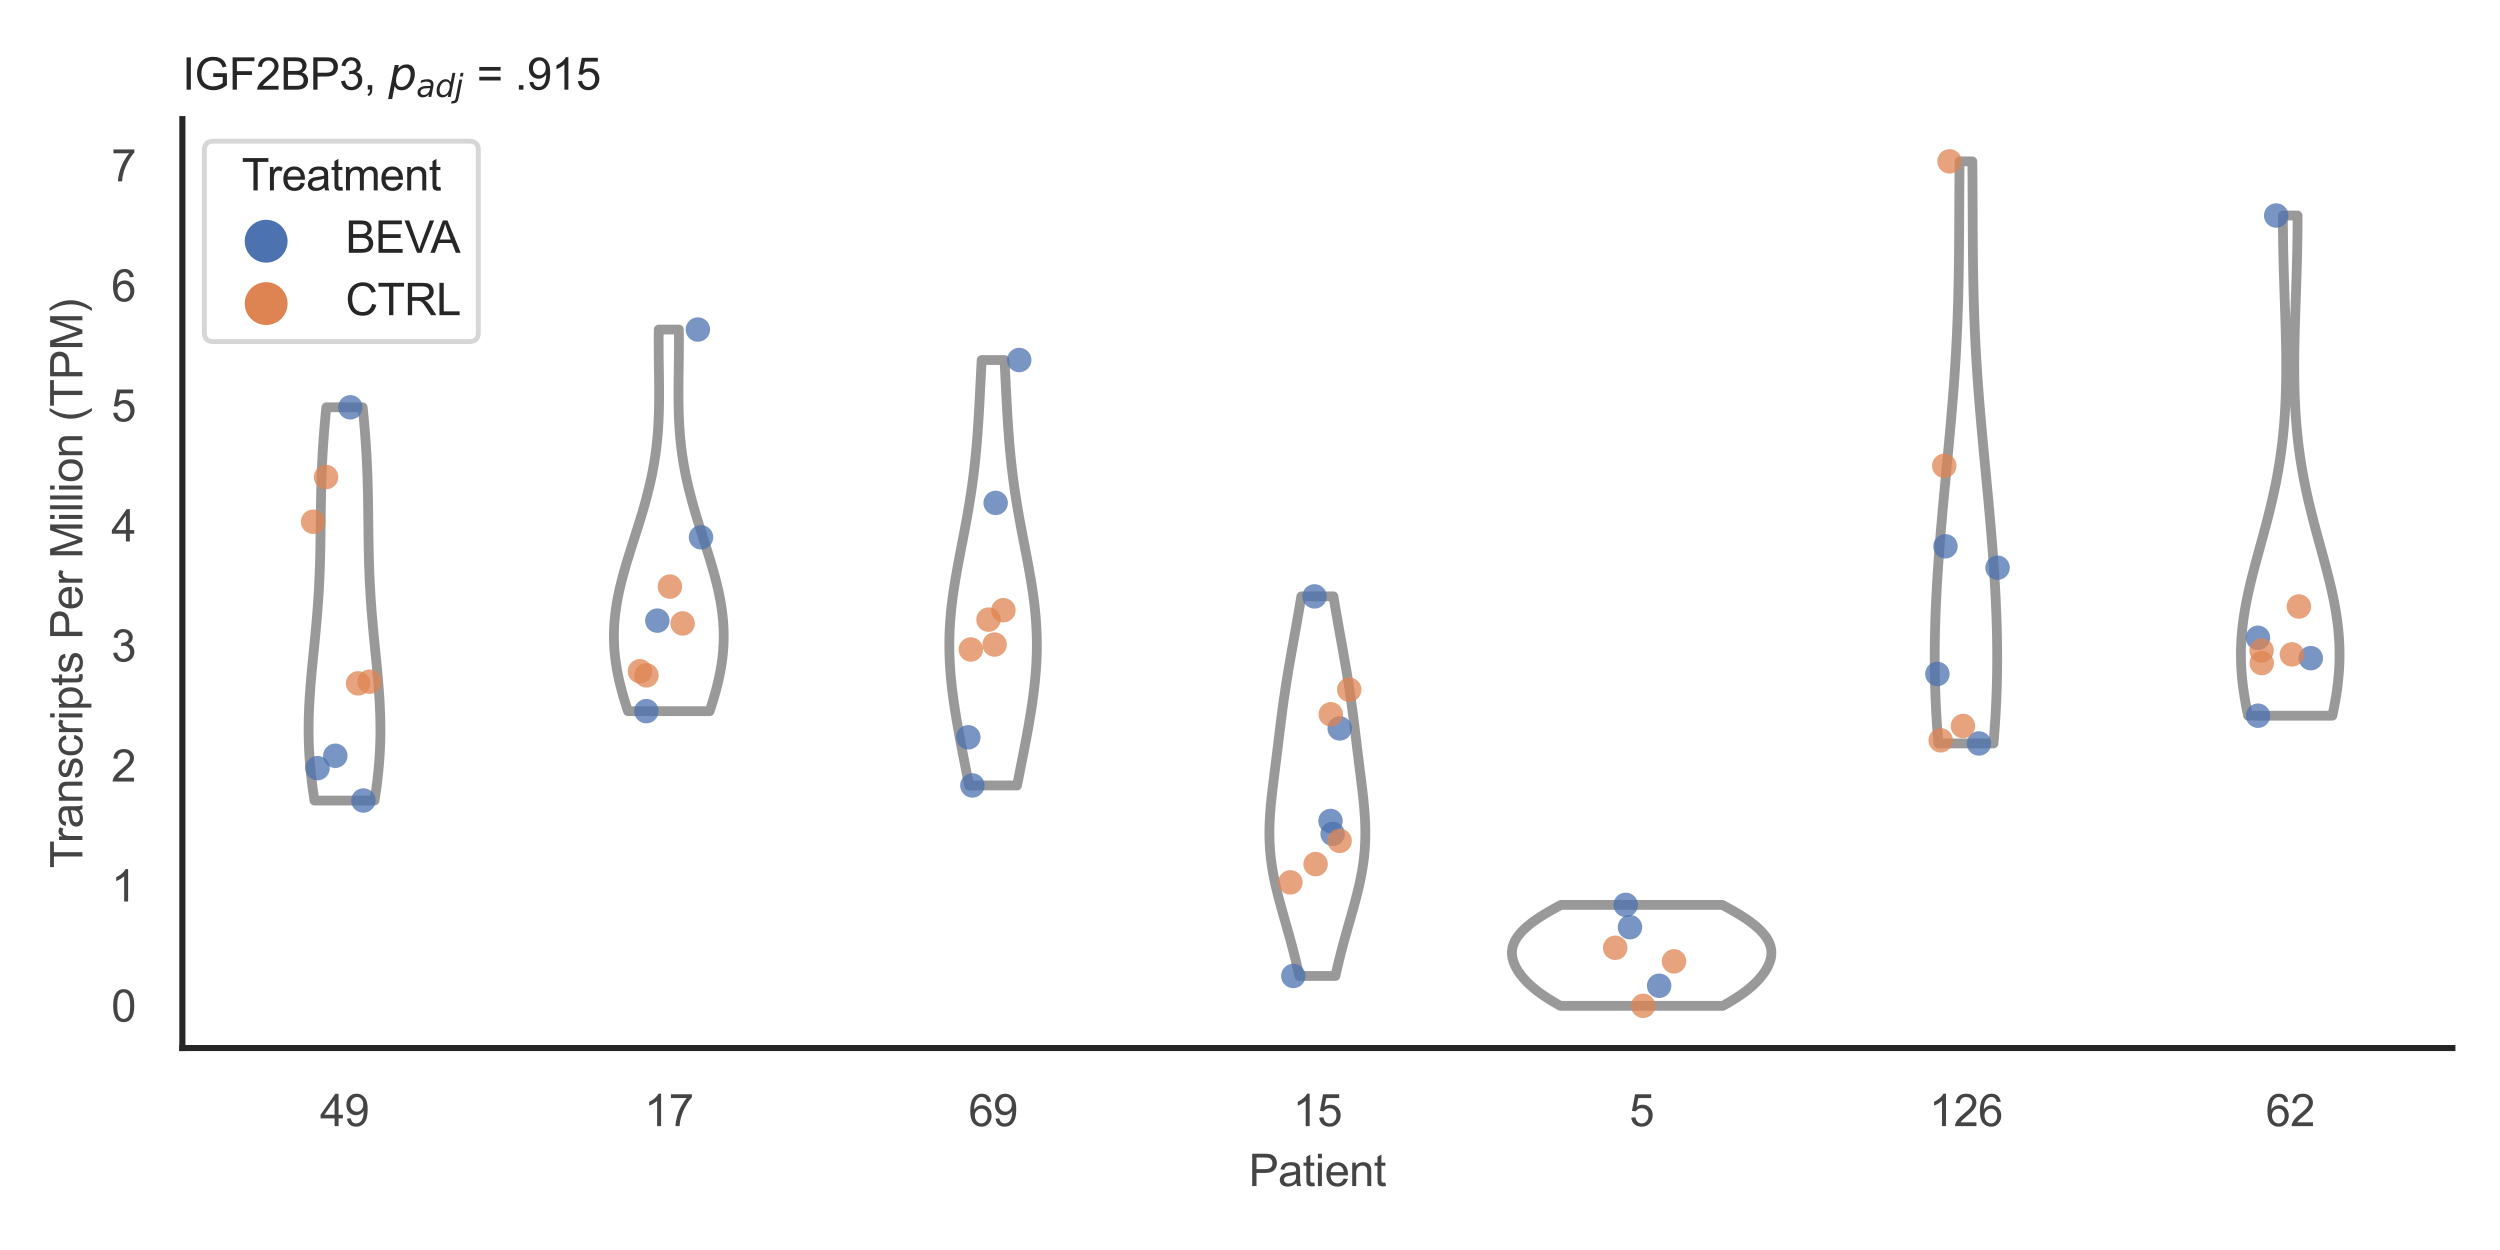 <?xml version="1.0" encoding="utf-8" standalone="no"?>
<!DOCTYPE svg PUBLIC "-//W3C//DTD SVG 1.1//EN"
  "http://www.w3.org/Graphics/SVG/1.1/DTD/svg11.dtd">
<svg xmlns:xlink="http://www.w3.org/1999/xlink" width="510.236pt" height="255.118pt" viewBox="0 0 510.236 255.118" xmlns="http://www.w3.org/2000/svg" version="1.1">
 <defs>
  <style type="text/css">*{stroke-linejoin: round; stroke-linecap: butt}</style>
 </defs>
 <g id="figure_1">
  <g id="patch_1">
   <path d="M 0 255.118 
L 510.236 255.118 
L 510.236 0 
L 0 0 
z
" style="fill: #ffffff"/>
  </g>
  <g id="axes_1">
   <g id="patch_2">
    <path d="M 37.22 213.898 
L 500.516 213.898 
L 500.516 24.32 
L 37.22 24.32 
z
" style="fill: #ffffff"/>
   </g>
   <g id="matplotlib.axis_1">
    <g id="xtick_1">
     <g id="text_1">
      <!-- 49 -->
      <g style="fill: #444444" transform="translate(65.308 229.84)scale(0.09 -0.09)">
       <defs>
        <path id="ArialMT-34" d="M 2069 0 
L 2069 1097 
L 81 1097 
L 81 1613 
L 2172 4581 
L 2631 4581 
L 2631 1613 
L 3250 1613 
L 3250 1097 
L 2631 1097 
L 2631 0 
L 2069 0 
z
M 2069 1613 
L 2069 3678 
L 634 1613 
L 2069 1613 
z
" transform="scale(0.016)"/>
        <path id="ArialMT-39" d="M 350 1059 
L 891 1109 
Q 959 728 1153 556 
Q 1347 384 1650 384 
Q 1909 384 2104 503 
Q 2300 622 2425 820 
Q 2550 1019 2634 1356 
Q 2719 1694 2719 2044 
Q 2719 2081 2716 2156 
Q 2547 1888 2255 1720 
Q 1963 1553 1622 1553 
Q 1053 1553 659 1965 
Q 266 2378 266 3053 
Q 266 3750 677 4175 
Q 1088 4600 1706 4600 
Q 2153 4600 2523 4359 
Q 2894 4119 3086 3673 
Q 3278 3228 3278 2384 
Q 3278 1506 3087 986 
Q 2897 466 2520 194 
Q 2144 -78 1638 -78 
Q 1100 -78 759 220 
Q 419 519 350 1059 
z
M 2653 3081 
Q 2653 3566 2395 3850 
Q 2138 4134 1775 4134 
Q 1400 4134 1122 3828 
Q 844 3522 844 3034 
Q 844 2597 1108 2323 
Q 1372 2050 1759 2050 
Q 2150 2050 2401 2323 
Q 2653 2597 2653 3081 
z
" transform="scale(0.016)"/>
       </defs>
       <use xlink:href="#ArialMT-34"/>
       <use xlink:href="#ArialMT-39" x="55.615"/>
      </g>
     </g>
    </g>
    <g id="xtick_2">
     <g id="text_2">
      <!-- 17 -->
      <g style="fill: #444444" transform="translate(131.493 229.84)scale(0.09 -0.09)">
       <defs>
        <path id="ArialMT-31" d="M 2384 0 
L 1822 0 
L 1822 3584 
Q 1619 3391 1289 3197 
Q 959 3003 697 2906 
L 697 3450 
Q 1169 3672 1522 3987 
Q 1875 4303 2022 4600 
L 2384 4600 
L 2384 0 
z
" transform="scale(0.016)"/>
        <path id="ArialMT-37" d="M 303 3981 
L 303 4522 
L 3269 4522 
L 3269 4084 
Q 2831 3619 2401 2847 
Q 1972 2075 1738 1259 
Q 1569 684 1522 0 
L 944 0 
Q 953 541 1156 1306 
Q 1359 2072 1739 2783 
Q 2119 3494 2547 3981 
L 303 3981 
z
" transform="scale(0.016)"/>
       </defs>
       <use xlink:href="#ArialMT-31"/>
       <use xlink:href="#ArialMT-37" x="55.615"/>
      </g>
     </g>
    </g>
    <g id="xtick_3">
     <g id="text_3">
      <!-- 69 -->
      <g style="fill: #444444" transform="translate(197.678 229.84)scale(0.09 -0.09)">
       <defs>
        <path id="ArialMT-36" d="M 3184 3459 
L 2625 3416 
Q 2550 3747 2413 3897 
Q 2184 4138 1850 4138 
Q 1581 4138 1378 3988 
Q 1113 3794 959 3422 
Q 806 3050 800 2363 
Q 1003 2672 1297 2822 
Q 1591 2972 1913 2972 
Q 2475 2972 2870 2558 
Q 3266 2144 3266 1488 
Q 3266 1056 3080 686 
Q 2894 316 2569 119 
Q 2244 -78 1831 -78 
Q 1128 -78 684 439 
Q 241 956 241 2144 
Q 241 3472 731 4075 
Q 1159 4600 1884 4600 
Q 2425 4600 2770 4297 
Q 3116 3994 3184 3459 
z
M 888 1484 
Q 888 1194 1011 928 
Q 1134 663 1356 523 
Q 1578 384 1822 384 
Q 2178 384 2434 671 
Q 2691 959 2691 1453 
Q 2691 1928 2437 2201 
Q 2184 2475 1800 2475 
Q 1419 2475 1153 2201 
Q 888 1928 888 1484 
z
" transform="scale(0.016)"/>
       </defs>
       <use xlink:href="#ArialMT-36"/>
       <use xlink:href="#ArialMT-39" x="55.615"/>
      </g>
     </g>
    </g>
    <g id="xtick_4">
     <g id="text_4">
      <!-- 15 -->
      <g style="fill: #444444" transform="translate(263.863 229.84)scale(0.09 -0.09)">
       <defs>
        <path id="ArialMT-35" d="M 266 1200 
L 856 1250 
Q 922 819 1161 601 
Q 1400 384 1738 384 
Q 2144 384 2425 690 
Q 2706 997 2706 1503 
Q 2706 1984 2436 2262 
Q 2166 2541 1728 2541 
Q 1456 2541 1237 2417 
Q 1019 2294 894 2097 
L 366 2166 
L 809 4519 
L 3088 4519 
L 3088 3981 
L 1259 3981 
L 1013 2750 
Q 1425 3038 1878 3038 
Q 2478 3038 2890 2622 
Q 3303 2206 3303 1553 
Q 3303 931 2941 478 
Q 2500 -78 1738 -78 
Q 1113 -78 717 272 
Q 322 622 266 1200 
z
" transform="scale(0.016)"/>
       </defs>
       <use xlink:href="#ArialMT-31"/>
       <use xlink:href="#ArialMT-35" x="55.615"/>
      </g>
     </g>
    </g>
    <g id="xtick_5">
     <g id="text_5">
      <!-- 5 -->
      <g style="fill: #444444" transform="translate(332.551 229.84)scale(0.09 -0.09)">
       <use xlink:href="#ArialMT-35"/>
      </g>
     </g>
    </g>
    <g id="xtick_6">
     <g id="text_6">
      <!-- 126 -->
      <g style="fill: #444444" transform="translate(393.731 229.84)scale(0.09 -0.09)">
       <defs>
        <path id="ArialMT-32" d="M 3222 541 
L 3222 0 
L 194 0 
Q 188 203 259 391 
Q 375 700 629 1000 
Q 884 1300 1366 1694 
Q 2113 2306 2375 2664 
Q 2638 3022 2638 3341 
Q 2638 3675 2398 3904 
Q 2159 4134 1775 4134 
Q 1369 4134 1125 3890 
Q 881 3647 878 3216 
L 300 3275 
Q 359 3922 746 4261 
Q 1134 4600 1788 4600 
Q 2447 4600 2831 4234 
Q 3216 3869 3216 3328 
Q 3216 3053 3103 2787 
Q 2991 2522 2730 2228 
Q 2469 1934 1863 1422 
Q 1356 997 1212 845 
Q 1069 694 975 541 
L 3222 541 
z
" transform="scale(0.016)"/>
       </defs>
       <use xlink:href="#ArialMT-31"/>
       <use xlink:href="#ArialMT-32" x="55.615"/>
       <use xlink:href="#ArialMT-36" x="111.23"/>
      </g>
     </g>
    </g>
    <g id="xtick_7">
     <g id="text_7">
      <!-- 62 -->
      <g style="fill: #444444" transform="translate(462.419 229.84)scale(0.09 -0.09)">
       <use xlink:href="#ArialMT-36"/>
       <use xlink:href="#ArialMT-32" x="55.615"/>
      </g>
     </g>
    </g>
    <g id="text_8">
     <!-- Patient -->
     <g style="fill: #444444" transform="translate(254.859 242.071)scale(0.09 -0.09)">
      <defs>
       <path id="ArialMT-50" d="M 494 0 
L 494 4581 
L 2222 4581 
Q 2678 4581 2919 4538 
Q 3256 4481 3484 4323 
Q 3713 4166 3852 3881 
Q 3991 3597 3991 3256 
Q 3991 2672 3619 2267 
Q 3247 1863 2275 1863 
L 1100 1863 
L 1100 0 
L 494 0 
z
M 1100 2403 
L 2284 2403 
Q 2872 2403 3119 2622 
Q 3366 2841 3366 3238 
Q 3366 3525 3220 3729 
Q 3075 3934 2838 4000 
Q 2684 4041 2272 4041 
L 1100 4041 
L 1100 2403 
z
" transform="scale(0.016)"/>
       <path id="ArialMT-61" d="M 2588 409 
Q 2275 144 1986 34 
Q 1697 -75 1366 -75 
Q 819 -75 525 192 
Q 231 459 231 875 
Q 231 1119 342 1320 
Q 453 1522 633 1644 
Q 813 1766 1038 1828 
Q 1203 1872 1538 1913 
Q 2219 1994 2541 2106 
Q 2544 2222 2544 2253 
Q 2544 2597 2384 2738 
Q 2169 2928 1744 2928 
Q 1347 2928 1158 2789 
Q 969 2650 878 2297 
L 328 2372 
Q 403 2725 575 2942 
Q 747 3159 1072 3276 
Q 1397 3394 1825 3394 
Q 2250 3394 2515 3294 
Q 2781 3194 2906 3042 
Q 3031 2891 3081 2659 
Q 3109 2516 3109 2141 
L 3109 1391 
Q 3109 606 3145 398 
Q 3181 191 3288 0 
L 2700 0 
Q 2613 175 2588 409 
z
M 2541 1666 
Q 2234 1541 1622 1453 
Q 1275 1403 1131 1340 
Q 988 1278 909 1158 
Q 831 1038 831 891 
Q 831 666 1001 516 
Q 1172 366 1500 366 
Q 1825 366 2078 508 
Q 2331 650 2450 897 
Q 2541 1088 2541 1459 
L 2541 1666 
z
" transform="scale(0.016)"/>
       <path id="ArialMT-74" d="M 1650 503 
L 1731 6 
Q 1494 -44 1306 -44 
Q 1000 -44 831 53 
Q 663 150 594 308 
Q 525 466 525 972 
L 525 2881 
L 113 2881 
L 113 3319 
L 525 3319 
L 525 4141 
L 1084 4478 
L 1084 3319 
L 1650 3319 
L 1650 2881 
L 1084 2881 
L 1084 941 
Q 1084 700 1114 631 
Q 1144 563 1211 522 
Q 1278 481 1403 481 
Q 1497 481 1650 503 
z
" transform="scale(0.016)"/>
       <path id="ArialMT-69" d="M 425 3934 
L 425 4581 
L 988 4581 
L 988 3934 
L 425 3934 
z
M 425 0 
L 425 3319 
L 988 3319 
L 988 0 
L 425 0 
z
" transform="scale(0.016)"/>
       <path id="ArialMT-65" d="M 2694 1069 
L 3275 997 
Q 3138 488 2766 206 
Q 2394 -75 1816 -75 
Q 1088 -75 661 373 
Q 234 822 234 1631 
Q 234 2469 665 2931 
Q 1097 3394 1784 3394 
Q 2450 3394 2872 2941 
Q 3294 2488 3294 1666 
Q 3294 1616 3291 1516 
L 816 1516 
Q 847 969 1125 678 
Q 1403 388 1819 388 
Q 2128 388 2347 550 
Q 2566 713 2694 1069 
z
M 847 1978 
L 2700 1978 
Q 2663 2397 2488 2606 
Q 2219 2931 1791 2931 
Q 1403 2931 1139 2672 
Q 875 2413 847 1978 
z
" transform="scale(0.016)"/>
       <path id="ArialMT-6e" d="M 422 0 
L 422 3319 
L 928 3319 
L 928 2847 
Q 1294 3394 1984 3394 
Q 2284 3394 2536 3286 
Q 2788 3178 2913 3003 
Q 3038 2828 3088 2588 
Q 3119 2431 3119 2041 
L 3119 0 
L 2556 0 
L 2556 2019 
Q 2556 2363 2490 2533 
Q 2425 2703 2258 2804 
Q 2091 2906 1866 2906 
Q 1506 2906 1245 2678 
Q 984 2450 984 1813 
L 984 0 
L 422 0 
z
" transform="scale(0.016)"/>
      </defs>
      <use xlink:href="#ArialMT-50"/>
      <use xlink:href="#ArialMT-61" x="66.699"/>
      <use xlink:href="#ArialMT-74" x="122.314"/>
      <use xlink:href="#ArialMT-69" x="150.098"/>
      <use xlink:href="#ArialMT-65" x="172.314"/>
      <use xlink:href="#ArialMT-6e" x="227.93"/>
      <use xlink:href="#ArialMT-74" x="283.545"/>
     </g>
    </g>
   </g>
   <g id="matplotlib.axis_2">
    <g id="ytick_1">
     <g id="text_9">
      <!-- 0 -->
      <g style="fill: #444444" transform="translate(22.715 208.502)scale(0.09 -0.09)">
       <defs>
        <path id="ArialMT-30" d="M 266 2259 
Q 266 3072 433 3567 
Q 600 4063 929 4331 
Q 1259 4600 1759 4600 
Q 2128 4600 2406 4451 
Q 2684 4303 2865 4023 
Q 3047 3744 3150 3342 
Q 3253 2941 3253 2259 
Q 3253 1453 3087 958 
Q 2922 463 2592 192 
Q 2263 -78 1759 -78 
Q 1097 -78 719 397 
Q 266 969 266 2259 
z
M 844 2259 
Q 844 1131 1108 757 
Q 1372 384 1759 384 
Q 2147 384 2411 759 
Q 2675 1134 2675 2259 
Q 2675 3391 2411 3762 
Q 2147 4134 1753 4134 
Q 1366 4134 1134 3806 
Q 844 3388 844 2259 
z
" transform="scale(0.016)"/>
       </defs>
       <use xlink:href="#ArialMT-30"/>
      </g>
     </g>
    </g>
    <g id="ytick_2">
     <g id="text_10">
      <!-- 1 -->
      <g style="fill: #444444" transform="translate(22.715 184.003)scale(0.09 -0.09)">
       <use xlink:href="#ArialMT-31"/>
      </g>
     </g>
    </g>
    <g id="ytick_3">
     <g id="text_11">
      <!-- 2 -->
      <g style="fill: #444444" transform="translate(22.715 159.505)scale(0.09 -0.09)">
       <use xlink:href="#ArialMT-32"/>
      </g>
     </g>
    </g>
    <g id="ytick_4">
     <g id="text_12">
      <!-- 3 -->
      <g style="fill: #444444" transform="translate(22.715 135.007)scale(0.09 -0.09)">
       <defs>
        <path id="ArialMT-33" d="M 269 1209 
L 831 1284 
Q 928 806 1161 595 
Q 1394 384 1728 384 
Q 2125 384 2398 659 
Q 2672 934 2672 1341 
Q 2672 1728 2419 1979 
Q 2166 2231 1775 2231 
Q 1616 2231 1378 2169 
L 1441 2663 
Q 1497 2656 1531 2656 
Q 1891 2656 2178 2843 
Q 2466 3031 2466 3422 
Q 2466 3731 2256 3934 
Q 2047 4138 1716 4138 
Q 1388 4138 1169 3931 
Q 950 3725 888 3313 
L 325 3413 
Q 428 3978 793 4289 
Q 1159 4600 1703 4600 
Q 2078 4600 2393 4439 
Q 2709 4278 2876 4000 
Q 3044 3722 3044 3409 
Q 3044 3113 2884 2869 
Q 2725 2625 2413 2481 
Q 2819 2388 3044 2092 
Q 3269 1797 3269 1353 
Q 3269 753 2831 336 
Q 2394 -81 1725 -81 
Q 1122 -81 723 278 
Q 325 638 269 1209 
z
" transform="scale(0.016)"/>
       </defs>
       <use xlink:href="#ArialMT-33"/>
      </g>
     </g>
    </g>
    <g id="ytick_5">
     <g id="text_13">
      <!-- 4 -->
      <g style="fill: #444444" transform="translate(22.715 110.508)scale(0.09 -0.09)">
       <use xlink:href="#ArialMT-34"/>
      </g>
     </g>
    </g>
    <g id="ytick_6">
     <g id="text_14">
      <!-- 5 -->
      <g style="fill: #444444" transform="translate(22.715 86.01)scale(0.09 -0.09)">
       <use xlink:href="#ArialMT-35"/>
      </g>
     </g>
    </g>
    <g id="ytick_7">
     <g id="text_15">
      <!-- 6 -->
      <g style="fill: #444444" transform="translate(22.715 61.511)scale(0.09 -0.09)">
       <use xlink:href="#ArialMT-36"/>
      </g>
     </g>
    </g>
    <g id="ytick_8">
     <g id="text_16">
      <!-- 7 -->
      <g style="fill: #444444" transform="translate(22.715 37.013)scale(0.09 -0.09)">
       <use xlink:href="#ArialMT-37"/>
      </g>
     </g>
    </g>
    <g id="text_17">
     <!-- Transcripts Per Million (TPM) -->
     <g style="fill: #444444" transform="translate(16.821 177.194)rotate(-90)scale(0.09 -0.09)">
      <defs>
       <path id="ArialMT-54" d="M 1659 0 
L 1659 4041 
L 150 4041 
L 150 4581 
L 3781 4581 
L 3781 4041 
L 2266 4041 
L 2266 0 
L 1659 0 
z
" transform="scale(0.016)"/>
       <path id="ArialMT-72" d="M 416 0 
L 416 3319 
L 922 3319 
L 922 2816 
Q 1116 3169 1280 3281 
Q 1444 3394 1641 3394 
Q 1925 3394 2219 3213 
L 2025 2691 
Q 1819 2813 1613 2813 
Q 1428 2813 1281 2702 
Q 1134 2591 1072 2394 
Q 978 2094 978 1738 
L 978 0 
L 416 0 
z
" transform="scale(0.016)"/>
       <path id="ArialMT-73" d="M 197 991 
L 753 1078 
Q 800 744 1014 566 
Q 1228 388 1613 388 
Q 2000 388 2187 545 
Q 2375 703 2375 916 
Q 2375 1106 2209 1216 
Q 2094 1291 1634 1406 
Q 1016 1563 777 1677 
Q 538 1791 414 1992 
Q 291 2194 291 2438 
Q 291 2659 392 2848 
Q 494 3038 669 3163 
Q 800 3259 1026 3326 
Q 1253 3394 1513 3394 
Q 1903 3394 2198 3281 
Q 2494 3169 2634 2976 
Q 2775 2784 2828 2463 
L 2278 2388 
Q 2241 2644 2061 2787 
Q 1881 2931 1553 2931 
Q 1166 2931 1000 2803 
Q 834 2675 834 2503 
Q 834 2394 903 2306 
Q 972 2216 1119 2156 
Q 1203 2125 1616 2013 
Q 2213 1853 2448 1751 
Q 2684 1650 2818 1456 
Q 2953 1263 2953 975 
Q 2953 694 2789 445 
Q 2625 197 2315 61 
Q 2006 -75 1616 -75 
Q 969 -75 630 194 
Q 291 463 197 991 
z
" transform="scale(0.016)"/>
       <path id="ArialMT-63" d="M 2588 1216 
L 3141 1144 
Q 3050 572 2676 248 
Q 2303 -75 1759 -75 
Q 1078 -75 664 370 
Q 250 816 250 1647 
Q 250 2184 428 2587 
Q 606 2991 970 3192 
Q 1334 3394 1763 3394 
Q 2303 3394 2647 3120 
Q 2991 2847 3088 2344 
L 2541 2259 
Q 2463 2594 2264 2762 
Q 2066 2931 1784 2931 
Q 1359 2931 1093 2626 
Q 828 2322 828 1663 
Q 828 994 1084 691 
Q 1341 388 1753 388 
Q 2084 388 2306 591 
Q 2528 794 2588 1216 
z
" transform="scale(0.016)"/>
       <path id="ArialMT-70" d="M 422 -1272 
L 422 3319 
L 934 3319 
L 934 2888 
Q 1116 3141 1344 3267 
Q 1572 3394 1897 3394 
Q 2322 3394 2647 3175 
Q 2972 2956 3137 2557 
Q 3303 2159 3303 1684 
Q 3303 1175 3120 767 
Q 2938 359 2589 142 
Q 2241 -75 1856 -75 
Q 1575 -75 1351 44 
Q 1128 163 984 344 
L 984 -1272 
L 422 -1272 
z
M 931 1641 
Q 931 1000 1190 694 
Q 1450 388 1819 388 
Q 2194 388 2461 705 
Q 2728 1022 2728 1688 
Q 2728 2322 2467 2637 
Q 2206 2953 1844 2953 
Q 1484 2953 1207 2617 
Q 931 2281 931 1641 
z
" transform="scale(0.016)"/>
       <path id="ArialMT-20" transform="scale(0.016)"/>
       <path id="ArialMT-4d" d="M 475 0 
L 475 4581 
L 1388 4581 
L 2472 1338 
Q 2622 884 2691 659 
Q 2769 909 2934 1394 
L 4031 4581 
L 4847 4581 
L 4847 0 
L 4263 0 
L 4263 3834 
L 2931 0 
L 2384 0 
L 1059 3900 
L 1059 0 
L 475 0 
z
" transform="scale(0.016)"/>
       <path id="ArialMT-6c" d="M 409 0 
L 409 4581 
L 972 4581 
L 972 0 
L 409 0 
z
" transform="scale(0.016)"/>
       <path id="ArialMT-6f" d="M 213 1659 
Q 213 2581 725 3025 
Q 1153 3394 1769 3394 
Q 2453 3394 2887 2945 
Q 3322 2497 3322 1706 
Q 3322 1066 3130 698 
Q 2938 331 2570 128 
Q 2203 -75 1769 -75 
Q 1072 -75 642 372 
Q 213 819 213 1659 
z
M 791 1659 
Q 791 1022 1069 705 
Q 1347 388 1769 388 
Q 2188 388 2466 706 
Q 2744 1025 2744 1678 
Q 2744 2294 2464 2611 
Q 2184 2928 1769 2928 
Q 1347 2928 1069 2612 
Q 791 2297 791 1659 
z
" transform="scale(0.016)"/>
       <path id="ArialMT-28" d="M 1497 -1347 
Q 1031 -759 709 28 
Q 388 816 388 1659 
Q 388 2403 628 3084 
Q 909 3875 1497 4659 
L 1900 4659 
Q 1522 4009 1400 3731 
Q 1209 3300 1100 2831 
Q 966 2247 966 1656 
Q 966 153 1900 -1347 
L 1497 -1347 
z
" transform="scale(0.016)"/>
       <path id="ArialMT-29" d="M 791 -1347 
L 388 -1347 
Q 1322 153 1322 1656 
Q 1322 2244 1188 2822 
Q 1081 3291 891 3722 
Q 769 4003 388 4659 
L 791 4659 
Q 1378 3875 1659 3084 
Q 1900 2403 1900 1659 
Q 1900 816 1576 28 
Q 1253 -759 791 -1347 
z
" transform="scale(0.016)"/>
      </defs>
      <use xlink:href="#ArialMT-54"/>
      <use xlink:href="#ArialMT-72" x="57.334"/>
      <use xlink:href="#ArialMT-61" x="90.635"/>
      <use xlink:href="#ArialMT-6e" x="146.25"/>
      <use xlink:href="#ArialMT-73" x="201.865"/>
      <use xlink:href="#ArialMT-63" x="251.865"/>
      <use xlink:href="#ArialMT-72" x="301.865"/>
      <use xlink:href="#ArialMT-69" x="335.166"/>
      <use xlink:href="#ArialMT-70" x="357.383"/>
      <use xlink:href="#ArialMT-74" x="412.998"/>
      <use xlink:href="#ArialMT-73" x="440.781"/>
      <use xlink:href="#ArialMT-20" x="490.781"/>
      <use xlink:href="#ArialMT-50" x="518.564"/>
      <use xlink:href="#ArialMT-65" x="585.264"/>
      <use xlink:href="#ArialMT-72" x="640.879"/>
      <use xlink:href="#ArialMT-20" x="674.18"/>
      <use xlink:href="#ArialMT-4d" x="701.963"/>
      <use xlink:href="#ArialMT-69" x="785.264"/>
      <use xlink:href="#ArialMT-6c" x="807.48"/>
      <use xlink:href="#ArialMT-6c" x="829.697"/>
      <use xlink:href="#ArialMT-69" x="851.914"/>
      <use xlink:href="#ArialMT-6f" x="874.131"/>
      <use xlink:href="#ArialMT-6e" x="929.746"/>
      <use xlink:href="#ArialMT-20" x="985.361"/>
      <use xlink:href="#ArialMT-28" x="1013.145"/>
      <use xlink:href="#ArialMT-54" x="1046.445"/>
      <use xlink:href="#ArialMT-50" x="1107.529"/>
      <use xlink:href="#ArialMT-4d" x="1174.229"/>
      <use xlink:href="#ArialMT-29" x="1257.529"/>
     </g>
    </g>
   </g>
   <g id="PolyCollection_1">
    <defs>
     <path id="m5b2d5a2744" d="M 76.443 -91.733 
L 64.182 -91.733 
L 64.057 -92.544 
L 63.939 -93.355 
L 63.826 -94.165 
L 63.719 -94.976 
L 63.618 -95.787 
L 63.525 -96.597 
L 63.438 -97.408 
L 63.358 -98.218 
L 63.286 -99.029 
L 63.222 -99.84 
L 63.165 -100.65 
L 63.115 -101.461 
L 63.074 -102.272 
L 63.04 -103.082 
L 63.014 -103.893 
L 62.996 -104.703 
L 62.986 -105.514 
L 62.983 -106.325 
L 62.987 -107.135 
L 62.999 -107.946 
L 63.017 -108.757 
L 63.042 -109.567 
L 63.074 -110.378 
L 63.111 -111.188 
L 63.155 -111.999 
L 63.203 -112.81 
L 63.257 -113.62 
L 63.316 -114.431 
L 63.378 -115.242 
L 63.445 -116.052 
L 63.514 -116.863 
L 63.587 -117.673 
L 63.662 -118.484 
L 63.739 -119.295 
L 63.818 -120.105 
L 63.898 -120.916 
L 63.979 -121.727 
L 64.06 -122.537 
L 64.14 -123.348 
L 64.22 -124.158 
L 64.3 -124.969 
L 64.378 -125.78 
L 64.454 -126.59 
L 64.529 -127.401 
L 64.601 -128.212 
L 64.67 -129.022 
L 64.737 -129.833 
L 64.801 -130.643 
L 64.862 -131.454 
L 64.92 -132.265 
L 64.975 -133.075 
L 65.026 -133.886 
L 65.073 -134.697 
L 65.117 -135.507 
L 65.158 -136.318 
L 65.195 -137.129 
L 65.229 -137.939 
L 65.26 -138.75 
L 65.287 -139.56 
L 65.312 -140.371 
L 65.334 -141.182 
L 65.354 -141.992 
L 65.371 -142.803 
L 65.386 -143.614 
L 65.4 -144.424 
L 65.412 -145.235 
L 65.423 -146.045 
L 65.433 -146.856 
L 65.443 -147.667 
L 65.452 -148.477 
L 65.461 -149.288 
L 65.47 -150.099 
L 65.48 -150.909 
L 65.492 -151.72 
L 65.504 -152.53 
L 65.517 -153.341 
L 65.533 -154.152 
L 65.55 -154.962 
L 65.57 -155.773 
L 65.592 -156.584 
L 65.616 -157.394 
L 65.644 -158.205 
L 65.674 -159.015 
L 65.708 -159.826 
L 65.744 -160.637 
L 65.784 -161.447 
L 65.827 -162.258 
L 65.874 -163.069 
L 65.924 -163.879 
L 65.977 -164.69 
L 66.034 -165.5 
L 66.094 -166.311 
L 66.158 -167.122 
L 66.225 -167.932 
L 66.294 -168.743 
L 66.367 -169.554 
L 66.442 -170.364 
L 66.521 -171.175 
L 66.601 -171.986 
L 74.024 -171.986 
L 74.024 -171.986 
L 74.105 -171.175 
L 74.183 -170.364 
L 74.258 -169.554 
L 74.331 -168.743 
L 74.401 -167.932 
L 74.467 -167.122 
L 74.531 -166.311 
L 74.591 -165.5 
L 74.648 -164.69 
L 74.701 -163.879 
L 74.751 -163.069 
L 74.798 -162.258 
L 74.841 -161.447 
L 74.881 -160.637 
L 74.917 -159.826 
L 74.951 -159.015 
L 74.981 -158.205 
L 75.009 -157.394 
L 75.033 -156.584 
L 75.055 -155.773 
L 75.075 -154.962 
L 75.092 -154.152 
L 75.108 -153.341 
L 75.121 -152.53 
L 75.134 -151.72 
L 75.145 -150.909 
L 75.155 -150.099 
L 75.164 -149.288 
L 75.173 -148.477 
L 75.183 -147.667 
L 75.192 -146.856 
L 75.202 -146.045 
L 75.213 -145.235 
L 75.225 -144.424 
L 75.239 -143.614 
L 75.254 -142.803 
L 75.271 -141.992 
L 75.291 -141.182 
L 75.313 -140.371 
L 75.338 -139.56 
L 75.366 -138.75 
L 75.396 -137.939 
L 75.43 -137.129 
L 75.467 -136.318 
L 75.508 -135.507 
L 75.552 -134.697 
L 75.6 -133.886 
L 75.651 -133.075 
L 75.705 -132.265 
L 75.763 -131.454 
L 75.824 -130.643 
L 75.888 -129.833 
L 75.955 -129.022 
L 76.024 -128.212 
L 76.097 -127.401 
L 76.171 -126.59 
L 76.247 -125.78 
L 76.325 -124.969 
L 76.405 -124.158 
L 76.485 -123.348 
L 76.566 -122.537 
L 76.646 -121.727 
L 76.727 -120.916 
L 76.807 -120.105 
L 76.886 -119.295 
L 76.963 -118.484 
L 77.038 -117.673 
L 77.111 -116.863 
L 77.181 -116.052 
L 77.247 -115.242 
L 77.31 -114.431 
L 77.368 -113.62 
L 77.422 -112.81 
L 77.471 -111.999 
L 77.514 -111.188 
L 77.552 -110.378 
L 77.583 -109.567 
L 77.608 -108.757 
L 77.627 -107.946 
L 77.638 -107.135 
L 77.642 -106.325 
L 77.639 -105.514 
L 77.629 -104.703 
L 77.611 -103.893 
L 77.585 -103.082 
L 77.551 -102.272 
L 77.51 -101.461 
L 77.46 -100.65 
L 77.403 -99.84 
L 77.339 -99.029 
L 77.267 -98.218 
L 77.187 -97.408 
L 77.101 -96.597 
L 77.007 -95.787 
L 76.906 -94.976 
L 76.8 -94.165 
L 76.687 -93.355 
L 76.568 -92.544 
L 76.443 -91.733 
z
" style="stroke: #999999; stroke-width: 2"/>
    </defs>
    <g clip-path="url(#pbd7bb47b2f)">
     <use xlink:href="#m5b2d5a2744" x="0" y="255.118" style="fill: #ffffff; stroke: #999999; stroke-width: 2"/>
    </g>
   </g>
   <g id="PolyCollection_2">
    <defs>
     <path id="m32ce8c2caf" d="M 144.838 -109.976 
L 128.157 -109.976 
L 127.901 -110.763 
L 127.653 -111.55 
L 127.412 -112.336 
L 127.181 -113.123 
L 126.959 -113.91 
L 126.748 -114.697 
L 126.549 -115.483 
L 126.363 -116.27 
L 126.189 -117.057 
L 126.029 -117.843 
L 125.884 -118.63 
L 125.754 -119.417 
L 125.639 -120.204 
L 125.54 -120.99 
L 125.458 -121.777 
L 125.391 -122.564 
L 125.342 -123.35 
L 125.309 -124.137 
L 125.294 -124.924 
L 125.295 -125.71 
L 125.313 -126.497 
L 125.347 -127.284 
L 125.398 -128.071 
L 125.465 -128.857 
L 125.547 -129.644 
L 125.645 -130.431 
L 125.757 -131.217 
L 125.884 -132.004 
L 126.024 -132.791 
L 126.177 -133.578 
L 126.343 -134.364 
L 126.52 -135.151 
L 126.708 -135.938 
L 126.906 -136.724 
L 127.113 -137.511 
L 127.328 -138.298 
L 127.551 -139.085 
L 127.78 -139.871 
L 128.016 -140.658 
L 128.256 -141.445 
L 128.5 -142.231 
L 128.747 -143.018 
L 128.996 -143.805 
L 129.247 -144.592 
L 129.498 -145.378 
L 129.75 -146.165 
L 129.999 -146.952 
L 130.248 -147.738 
L 130.493 -148.525 
L 130.735 -149.312 
L 130.973 -150.099 
L 131.207 -150.885 
L 131.435 -151.672 
L 131.657 -152.459 
L 131.872 -153.245 
L 132.081 -154.032 
L 132.282 -154.819 
L 132.475 -155.606 
L 132.661 -156.392 
L 132.837 -157.179 
L 133.005 -157.966 
L 133.164 -158.752 
L 133.313 -159.539 
L 133.453 -160.326 
L 133.584 -161.113 
L 133.705 -161.899 
L 133.817 -162.686 
L 133.92 -163.473 
L 134.013 -164.259 
L 134.098 -165.046 
L 134.173 -165.833 
L 134.24 -166.62 
L 134.299 -167.406 
L 134.349 -168.193 
L 134.392 -168.98 
L 134.428 -169.766 
L 134.458 -170.553 
L 134.481 -171.34 
L 134.498 -172.127 
L 134.51 -172.913 
L 134.517 -173.7 
L 134.52 -174.487 
L 134.52 -175.273 
L 134.517 -176.06 
L 134.511 -176.847 
L 134.503 -177.634 
L 134.494 -178.42 
L 134.484 -179.207 
L 134.473 -179.994 
L 134.463 -180.78 
L 134.453 -181.567 
L 134.445 -182.354 
L 134.438 -183.141 
L 134.433 -183.927 
L 134.43 -184.714 
L 134.43 -185.501 
L 134.432 -186.287 
L 134.438 -187.074 
L 134.447 -187.861 
L 138.549 -187.861 
L 138.549 -187.861 
L 138.557 -187.074 
L 138.563 -186.287 
L 138.566 -185.501 
L 138.565 -184.714 
L 138.563 -183.927 
L 138.558 -183.141 
L 138.551 -182.354 
L 138.542 -181.567 
L 138.533 -180.78 
L 138.522 -179.994 
L 138.512 -179.207 
L 138.502 -178.42 
L 138.493 -177.634 
L 138.485 -176.847 
L 138.479 -176.06 
L 138.475 -175.273 
L 138.475 -174.487 
L 138.478 -173.7 
L 138.486 -172.913 
L 138.498 -172.127 
L 138.515 -171.34 
L 138.538 -170.553 
L 138.567 -169.766 
L 138.603 -168.98 
L 138.646 -168.193 
L 138.697 -167.406 
L 138.756 -166.62 
L 138.823 -165.833 
L 138.898 -165.046 
L 138.982 -164.259 
L 139.076 -163.473 
L 139.178 -162.686 
L 139.29 -161.899 
L 139.411 -161.113 
L 139.542 -160.326 
L 139.682 -159.539 
L 139.832 -158.752 
L 139.991 -157.966 
L 140.158 -157.179 
L 140.335 -156.392 
L 140.52 -155.606 
L 140.713 -154.819 
L 140.915 -154.032 
L 141.123 -153.245 
L 141.339 -152.459 
L 141.561 -151.672 
L 141.789 -150.885 
L 142.022 -150.099 
L 142.26 -149.312 
L 142.502 -148.525 
L 142.748 -147.738 
L 142.996 -146.952 
L 143.246 -146.165 
L 143.497 -145.378 
L 143.748 -144.592 
L 143.999 -143.805 
L 144.249 -143.018 
L 144.496 -142.231 
L 144.74 -141.445 
L 144.98 -140.658 
L 145.215 -139.871 
L 145.445 -139.085 
L 145.668 -138.298 
L 145.883 -137.511 
L 146.09 -136.724 
L 146.288 -135.938 
L 146.476 -135.151 
L 146.653 -134.364 
L 146.818 -133.578 
L 146.971 -132.791 
L 147.112 -132.004 
L 147.238 -131.217 
L 147.351 -130.431 
L 147.448 -129.644 
L 147.531 -128.857 
L 147.598 -128.071 
L 147.649 -127.284 
L 147.683 -126.497 
L 147.701 -125.71 
L 147.702 -124.924 
L 147.686 -124.137 
L 147.654 -123.35 
L 147.604 -122.564 
L 147.538 -121.777 
L 147.455 -120.99 
L 147.356 -120.204 
L 147.242 -119.417 
L 147.111 -118.63 
L 146.966 -117.843 
L 146.806 -117.057 
L 146.633 -116.27 
L 146.446 -115.483 
L 146.247 -114.697 
L 146.036 -113.91 
L 145.815 -113.123 
L 145.583 -112.336 
L 145.343 -111.55 
L 145.094 -110.763 
L 144.838 -109.976 
z
" style="stroke: #999999; stroke-width: 2"/>
    </defs>
    <g clip-path="url(#pbd7bb47b2f)">
     <use xlink:href="#m32ce8c2caf" x="0" y="255.118" style="fill: #ffffff; stroke: #999999; stroke-width: 2"/>
    </g>
   </g>
   <g id="PolyCollection_3">
    <defs>
     <path id="ma62810376e" d="M 207.576 -94.812 
L 197.789 -94.812 
L 197.616 -95.689 
L 197.441 -96.566 
L 197.267 -97.443 
L 197.093 -98.32 
L 196.919 -99.197 
L 196.746 -100.075 
L 196.574 -100.952 
L 196.403 -101.829 
L 196.234 -102.706 
L 196.067 -103.583 
L 195.902 -104.46 
L 195.74 -105.337 
L 195.58 -106.214 
L 195.425 -107.091 
L 195.273 -107.968 
L 195.126 -108.845 
L 194.983 -109.722 
L 194.846 -110.599 
L 194.715 -111.476 
L 194.59 -112.353 
L 194.472 -113.23 
L 194.361 -114.107 
L 194.258 -114.985 
L 194.163 -115.862 
L 194.077 -116.739 
L 194.001 -117.616 
L 193.934 -118.493 
L 193.877 -119.37 
L 193.83 -120.247 
L 193.795 -121.124 
L 193.77 -122.001 
L 193.756 -122.878 
L 193.754 -123.755 
L 193.763 -124.632 
L 193.784 -125.509 
L 193.816 -126.386 
L 193.86 -127.263 
L 193.914 -128.14 
L 193.98 -129.017 
L 194.057 -129.895 
L 194.143 -130.772 
L 194.24 -131.649 
L 194.346 -132.526 
L 194.461 -133.403 
L 194.585 -134.28 
L 194.716 -135.157 
L 194.854 -136.034 
L 194.999 -136.911 
L 195.149 -137.788 
L 195.305 -138.665 
L 195.464 -139.542 
L 195.627 -140.419 
L 195.793 -141.296 
L 195.961 -142.173 
L 196.13 -143.05 
L 196.3 -143.928 
L 196.47 -144.805 
L 196.639 -145.682 
L 196.807 -146.559 
L 196.972 -147.436 
L 197.136 -148.313 
L 197.296 -149.19 
L 197.453 -150.067 
L 197.606 -150.944 
L 197.755 -151.821 
L 197.9 -152.698 
L 198.039 -153.575 
L 198.174 -154.452 
L 198.304 -155.329 
L 198.428 -156.206 
L 198.547 -157.083 
L 198.66 -157.96 
L 198.769 -158.838 
L 198.872 -159.715 
L 198.969 -160.592 
L 199.062 -161.469 
L 199.149 -162.346 
L 199.232 -163.223 
L 199.31 -164.1 
L 199.384 -164.977 
L 199.454 -165.854 
L 199.52 -166.731 
L 199.582 -167.608 
L 199.641 -168.485 
L 199.698 -169.362 
L 199.751 -170.239 
L 199.803 -171.116 
L 199.852 -171.993 
L 199.901 -172.87 
L 199.947 -173.748 
L 199.993 -174.625 
L 200.038 -175.502 
L 200.083 -176.379 
L 200.128 -177.256 
L 200.172 -178.133 
L 200.218 -179.01 
L 200.263 -179.887 
L 200.31 -180.764 
L 200.357 -181.641 
L 205.009 -181.641 
L 205.009 -181.641 
L 205.056 -180.764 
L 205.103 -179.887 
L 205.148 -179.01 
L 205.194 -178.133 
L 205.238 -177.256 
L 205.283 -176.379 
L 205.328 -175.502 
L 205.373 -174.625 
L 205.419 -173.748 
L 205.465 -172.87 
L 205.513 -171.993 
L 205.563 -171.116 
L 205.614 -170.239 
L 205.668 -169.362 
L 205.725 -168.485 
L 205.784 -167.608 
L 205.846 -166.731 
L 205.912 -165.854 
L 205.982 -164.977 
L 206.056 -164.1 
L 206.134 -163.223 
L 206.217 -162.346 
L 206.304 -161.469 
L 206.397 -160.592 
L 206.494 -159.715 
L 206.597 -158.838 
L 206.705 -157.96 
L 206.819 -157.083 
L 206.938 -156.206 
L 207.062 -155.329 
L 207.192 -154.452 
L 207.327 -153.575 
L 207.466 -152.698 
L 207.611 -151.821 
L 207.76 -150.944 
L 207.913 -150.067 
L 208.07 -149.19 
L 208.23 -148.313 
L 208.394 -147.436 
L 208.559 -146.559 
L 208.727 -145.682 
L 208.896 -144.805 
L 209.066 -143.928 
L 209.236 -143.05 
L 209.405 -142.173 
L 209.573 -141.296 
L 209.739 -140.419 
L 209.902 -139.542 
L 210.061 -138.665 
L 210.217 -137.788 
L 210.367 -136.911 
L 210.512 -136.034 
L 210.65 -135.157 
L 210.781 -134.28 
L 210.905 -133.403 
L 211.02 -132.526 
L 211.126 -131.649 
L 211.222 -130.772 
L 211.309 -129.895 
L 211.386 -129.017 
L 211.451 -128.14 
L 211.506 -127.263 
L 211.55 -126.386 
L 211.582 -125.509 
L 211.603 -124.632 
L 211.612 -123.755 
L 211.61 -122.878 
L 211.596 -122.001 
L 211.571 -121.124 
L 211.536 -120.247 
L 211.489 -119.37 
L 211.432 -118.493 
L 211.365 -117.616 
L 211.289 -116.739 
L 211.203 -115.862 
L 211.108 -114.985 
L 211.005 -114.107 
L 210.894 -113.23 
L 210.776 -112.353 
L 210.651 -111.476 
L 210.52 -110.599 
L 210.383 -109.722 
L 210.24 -108.845 
L 210.093 -107.968 
L 209.941 -107.091 
L 209.786 -106.214 
L 209.626 -105.337 
L 209.464 -104.46 
L 209.299 -103.583 
L 209.132 -102.706 
L 208.963 -101.829 
L 208.792 -100.952 
L 208.62 -100.075 
L 208.447 -99.197 
L 208.273 -98.32 
L 208.099 -97.443 
L 207.924 -96.566 
L 207.75 -95.689 
L 207.576 -94.812 
z
" style="stroke: #999999; stroke-width: 2"/>
    </defs>
    <g clip-path="url(#pbd7bb47b2f)">
     <use xlink:href="#ma62810376e" x="0" y="255.118" style="fill: #ffffff; stroke: #999999; stroke-width: 2"/>
    </g>
   </g>
   <g id="PolyCollection_4">
    <defs>
     <path id="m63135cedff" d="M 272.55 -55.928 
L 265.186 -55.928 
L 265.012 -56.711 
L 264.833 -57.493 
L 264.649 -58.276 
L 264.46 -59.058 
L 264.265 -59.841 
L 264.066 -60.623 
L 263.863 -61.406 
L 263.655 -62.188 
L 263.444 -62.971 
L 263.229 -63.753 
L 263.011 -64.536 
L 262.791 -65.318 
L 262.569 -66.101 
L 262.346 -66.883 
L 262.123 -67.666 
L 261.901 -68.448 
L 261.681 -69.231 
L 261.464 -70.013 
L 261.251 -70.796 
L 261.042 -71.578 
L 260.839 -72.361 
L 260.643 -73.144 
L 260.455 -73.926 
L 260.276 -74.709 
L 260.107 -75.491 
L 259.949 -76.274 
L 259.802 -77.056 
L 259.668 -77.839 
L 259.547 -78.621 
L 259.439 -79.404 
L 259.345 -80.186 
L 259.265 -80.969 
L 259.2 -81.751 
L 259.149 -82.534 
L 259.111 -83.316 
L 259.088 -84.099 
L 259.078 -84.881 
L 259.081 -85.664 
L 259.096 -86.446 
L 259.123 -87.229 
L 259.161 -88.011 
L 259.209 -88.794 
L 259.265 -89.576 
L 259.33 -90.359 
L 259.402 -91.141 
L 259.48 -91.924 
L 259.564 -92.706 
L 259.652 -93.489 
L 259.743 -94.271 
L 259.837 -95.054 
L 259.933 -95.836 
L 260.03 -96.619 
L 260.128 -97.401 
L 260.226 -98.184 
L 260.325 -98.966 
L 260.423 -99.749 
L 260.52 -100.531 
L 260.617 -101.314 
L 260.714 -102.096 
L 260.81 -102.879 
L 260.905 -103.661 
L 261.001 -104.444 
L 261.096 -105.226 
L 261.192 -106.009 
L 261.289 -106.791 
L 261.386 -107.574 
L 261.485 -108.356 
L 261.586 -109.139 
L 261.688 -109.921 
L 261.793 -110.704 
L 261.9 -111.486 
L 262.01 -112.269 
L 262.122 -113.051 
L 262.238 -113.834 
L 262.356 -114.616 
L 262.477 -115.399 
L 262.601 -116.181 
L 262.727 -116.964 
L 262.856 -117.746 
L 262.987 -118.529 
L 263.121 -119.311 
L 263.256 -120.094 
L 263.393 -120.876 
L 263.531 -121.659 
L 263.671 -122.441 
L 263.811 -123.224 
L 263.951 -124.006 
L 264.092 -124.789 
L 264.232 -125.571 
L 264.373 -126.354 
L 264.512 -127.137 
L 264.651 -127.919 
L 264.789 -128.702 
L 264.926 -129.484 
L 265.062 -130.267 
L 265.196 -131.049 
L 265.329 -131.832 
L 265.46 -132.614 
L 265.59 -133.397 
L 272.147 -133.397 
L 272.147 -133.397 
L 272.276 -132.614 
L 272.407 -131.832 
L 272.54 -131.049 
L 272.674 -130.267 
L 272.81 -129.484 
L 272.947 -128.702 
L 273.085 -127.919 
L 273.224 -127.137 
L 273.364 -126.354 
L 273.504 -125.571 
L 273.645 -124.789 
L 273.785 -124.006 
L 273.926 -123.224 
L 274.066 -122.441 
L 274.205 -121.659 
L 274.343 -120.876 
L 274.48 -120.094 
L 274.615 -119.311 
L 274.749 -118.529 
L 274.88 -117.746 
L 275.009 -116.964 
L 275.136 -116.181 
L 275.259 -115.399 
L 275.38 -114.616 
L 275.499 -113.834 
L 275.614 -113.051 
L 275.726 -112.269 
L 275.836 -111.486 
L 275.943 -110.704 
L 276.048 -109.921 
L 276.151 -109.139 
L 276.251 -108.356 
L 276.35 -107.574 
L 276.448 -106.791 
L 276.544 -106.009 
L 276.64 -105.226 
L 276.736 -104.444 
L 276.831 -103.661 
L 276.927 -102.879 
L 277.023 -102.096 
L 277.119 -101.314 
L 277.216 -100.531 
L 277.313 -99.749 
L 277.411 -98.966 
L 277.51 -98.184 
L 277.608 -97.401 
L 277.706 -96.619 
L 277.803 -95.836 
L 277.899 -95.054 
L 277.993 -94.271 
L 278.085 -93.489 
L 278.172 -92.706 
L 278.256 -91.924 
L 278.334 -91.141 
L 278.406 -90.359 
L 278.471 -89.576 
L 278.528 -88.794 
L 278.575 -88.011 
L 278.613 -87.229 
L 278.64 -86.446 
L 278.655 -85.664 
L 278.658 -84.881 
L 278.648 -84.099 
L 278.625 -83.316 
L 278.588 -82.534 
L 278.536 -81.751 
L 278.471 -80.969 
L 278.391 -80.186 
L 278.297 -79.404 
L 278.189 -78.621 
L 278.068 -77.839 
L 277.934 -77.056 
L 277.787 -76.274 
L 277.629 -75.491 
L 277.46 -74.709 
L 277.281 -73.926 
L 277.093 -73.144 
L 276.897 -72.361 
L 276.694 -71.578 
L 276.486 -70.796 
L 276.272 -70.013 
L 276.055 -69.231 
L 275.835 -68.448 
L 275.613 -67.666 
L 275.39 -66.883 
L 275.168 -66.101 
L 274.946 -65.318 
L 274.726 -64.536 
L 274.508 -63.753 
L 274.293 -62.971 
L 274.081 -62.188 
L 273.873 -61.406 
L 273.67 -60.623 
L 273.471 -59.841 
L 273.277 -59.058 
L 273.087 -58.276 
L 272.903 -57.493 
L 272.724 -56.711 
L 272.55 -55.928 
z
" style="stroke: #999999; stroke-width: 2"/>
    </defs>
    <g clip-path="url(#pbd7bb47b2f)">
     <use xlink:href="#m63135cedff" x="0" y="255.118" style="fill: #ffffff; stroke: #999999; stroke-width: 2"/>
    </g>
   </g>
   <g id="PolyCollection_5">
    <defs>
     <path id="m03215cf790" d="M 351.639 -49.837 
L 318.467 -49.837 
L 318.096 -50.045 
L 317.731 -50.253 
L 317.372 -50.461 
L 317.019 -50.67 
L 316.673 -50.878 
L 316.334 -51.086 
L 316.002 -51.294 
L 315.678 -51.502 
L 315.361 -51.71 
L 315.051 -51.918 
L 314.749 -52.126 
L 314.455 -52.334 
L 314.169 -52.542 
L 313.89 -52.751 
L 313.619 -52.959 
L 313.356 -53.167 
L 313.1 -53.375 
L 312.852 -53.583 
L 312.612 -53.791 
L 312.379 -53.999 
L 312.153 -54.207 
L 311.935 -54.415 
L 311.723 -54.623 
L 311.519 -54.832 
L 311.322 -55.04 
L 311.131 -55.248 
L 310.947 -55.456 
L 310.77 -55.664 
L 310.6 -55.872 
L 310.436 -56.08 
L 310.279 -56.288 
L 310.128 -56.496 
L 309.984 -56.704 
L 309.846 -56.913 
L 309.715 -57.121 
L 309.59 -57.329 
L 309.472 -57.537 
L 309.361 -57.745 
L 309.257 -57.953 
L 309.16 -58.161 
L 309.069 -58.369 
L 308.986 -58.577 
L 308.911 -58.785 
L 308.842 -58.993 
L 308.781 -59.202 
L 308.728 -59.41 
L 308.683 -59.618 
L 308.646 -59.826 
L 308.616 -60.034 
L 308.596 -60.242 
L 308.583 -60.45 
L 308.579 -60.658 
L 308.584 -60.866 
L 308.598 -61.074 
L 308.62 -61.283 
L 308.652 -61.491 
L 308.692 -61.699 
L 308.742 -61.907 
L 308.802 -62.115 
L 308.87 -62.323 
L 308.948 -62.531 
L 309.036 -62.739 
L 309.133 -62.947 
L 309.24 -63.155 
L 309.356 -63.364 
L 309.482 -63.572 
L 309.617 -63.78 
L 309.762 -63.988 
L 309.917 -64.196 
L 310.081 -64.404 
L 310.255 -64.612 
L 310.438 -64.82 
L 310.63 -65.028 
L 310.833 -65.236 
L 311.044 -65.445 
L 311.265 -65.653 
L 311.495 -65.861 
L 311.734 -66.069 
L 311.982 -66.277 
L 312.24 -66.485 
L 312.506 -66.693 
L 312.781 -66.901 
L 313.064 -67.109 
L 313.356 -67.317 
L 313.656 -67.526 
L 313.965 -67.734 
L 314.281 -67.942 
L 314.605 -68.15 
L 314.937 -68.358 
L 315.276 -68.566 
L 315.622 -68.774 
L 315.975 -68.982 
L 316.334 -69.19 
L 316.7 -69.398 
L 317.071 -69.606 
L 317.448 -69.815 
L 317.83 -70.023 
L 318.217 -70.231 
L 318.608 -70.439 
L 351.499 -70.439 
L 351.499 -70.439 
L 351.89 -70.231 
L 352.277 -70.023 
L 352.659 -69.815 
L 353.035 -69.606 
L 353.407 -69.398 
L 353.772 -69.19 
L 354.132 -68.982 
L 354.484 -68.774 
L 354.83 -68.566 
L 355.17 -68.358 
L 355.501 -68.15 
L 355.825 -67.942 
L 356.142 -67.734 
L 356.45 -67.526 
L 356.75 -67.317 
L 357.042 -67.109 
L 357.326 -66.901 
L 357.601 -66.693 
L 357.867 -66.485 
L 358.124 -66.277 
L 358.372 -66.069 
L 358.612 -65.861 
L 358.842 -65.653 
L 359.062 -65.445 
L 359.274 -65.236 
L 359.476 -65.028 
L 359.669 -64.82 
L 359.852 -64.612 
L 360.026 -64.404 
L 360.19 -64.196 
L 360.345 -63.988 
L 360.49 -63.78 
L 360.625 -63.572 
L 360.751 -63.364 
L 360.867 -63.155 
L 360.974 -62.947 
L 361.071 -62.739 
L 361.158 -62.531 
L 361.236 -62.323 
L 361.305 -62.115 
L 361.364 -61.907 
L 361.414 -61.699 
L 361.455 -61.491 
L 361.486 -61.283 
L 361.509 -61.074 
L 361.523 -60.866 
L 361.527 -60.658 
L 361.523 -60.45 
L 361.511 -60.242 
L 361.49 -60.034 
L 361.461 -59.826 
L 361.424 -59.618 
L 361.378 -59.41 
L 361.325 -59.202 
L 361.264 -58.993 
L 361.196 -58.785 
L 361.12 -58.577 
L 361.037 -58.369 
L 360.947 -58.161 
L 360.85 -57.953 
L 360.745 -57.745 
L 360.634 -57.537 
L 360.516 -57.329 
L 360.392 -57.121 
L 360.261 -56.913 
L 360.123 -56.704 
L 359.979 -56.496 
L 359.828 -56.288 
L 359.671 -56.08 
L 359.507 -55.872 
L 359.336 -55.664 
L 359.159 -55.456 
L 358.975 -55.248 
L 358.785 -55.04 
L 358.587 -54.832 
L 358.383 -54.623 
L 358.172 -54.415 
L 357.953 -54.207 
L 357.728 -53.999 
L 357.495 -53.791 
L 357.254 -53.583 
L 357.006 -53.375 
L 356.751 -53.167 
L 356.487 -52.959 
L 356.217 -52.751 
L 355.938 -52.542 
L 355.652 -52.334 
L 355.357 -52.126 
L 355.056 -51.918 
L 354.746 -51.71 
L 354.429 -51.502 
L 354.104 -51.294 
L 353.772 -51.086 
L 353.433 -50.878 
L 353.087 -50.67 
L 352.735 -50.461 
L 352.375 -50.253 
L 352.01 -50.045 
L 351.639 -49.837 
z
" style="stroke: #999999; stroke-width: 2"/>
    </defs>
    <g clip-path="url(#pbd7bb47b2f)">
     <use xlink:href="#m03215cf790" x="0" y="255.118" style="fill: #ffffff; stroke: #999999; stroke-width: 2"/>
    </g>
   </g>
   <g id="PolyCollection_6">
    <defs>
     <path id="m04c06a5167" d="M 406.863 -103.382 
L 395.614 -103.382 
L 395.516 -104.582 
L 395.425 -105.782 
L 395.339 -106.982 
L 395.261 -108.182 
L 395.189 -109.382 
L 395.125 -110.582 
L 395.067 -111.782 
L 395.017 -112.982 
L 394.974 -114.182 
L 394.938 -115.382 
L 394.909 -116.582 
L 394.887 -117.782 
L 394.873 -118.982 
L 394.865 -120.182 
L 394.864 -121.382 
L 394.87 -122.582 
L 394.882 -123.782 
L 394.901 -124.982 
L 394.925 -126.182 
L 394.956 -127.382 
L 394.993 -128.582 
L 395.035 -129.782 
L 395.083 -130.982 
L 395.135 -132.182 
L 395.193 -133.382 
L 395.256 -134.582 
L 395.323 -135.782 
L 395.395 -136.982 
L 395.471 -138.182 
L 395.55 -139.381 
L 395.634 -140.581 
L 395.721 -141.781 
L 395.811 -142.981 
L 395.905 -144.181 
L 396.001 -145.381 
L 396.1 -146.581 
L 396.202 -147.781 
L 396.306 -148.981 
L 396.412 -150.181 
L 396.52 -151.381 
L 396.629 -152.581 
L 396.74 -153.781 
L 396.852 -154.981 
L 396.965 -156.181 
L 397.079 -157.381 
L 397.193 -158.581 
L 397.307 -159.781 
L 397.42 -160.981 
L 397.534 -162.181 
L 397.647 -163.381 
L 397.759 -164.581 
L 397.87 -165.781 
L 397.979 -166.981 
L 398.087 -168.181 
L 398.193 -169.381 
L 398.296 -170.581 
L 398.398 -171.781 
L 398.496 -172.981 
L 398.592 -174.181 
L 398.685 -175.381 
L 398.774 -176.581 
L 398.86 -177.781 
L 398.943 -178.981 
L 399.022 -180.181 
L 399.097 -181.381 
L 399.168 -182.581 
L 399.236 -183.781 
L 399.299 -184.981 
L 399.358 -186.181 
L 399.414 -187.381 
L 399.465 -188.581 
L 399.513 -189.781 
L 399.556 -190.981 
L 399.596 -192.181 
L 399.632 -193.381 
L 399.665 -194.581 
L 399.694 -195.781 
L 399.721 -196.981 
L 399.744 -198.181 
L 399.764 -199.381 
L 399.782 -200.581 
L 399.798 -201.781 
L 399.811 -202.981 
L 399.823 -204.181 
L 399.833 -205.381 
L 399.841 -206.581 
L 399.849 -207.781 
L 399.855 -208.981 
L 399.861 -210.181 
L 399.867 -211.381 
L 399.872 -212.581 
L 399.878 -213.781 
L 399.883 -214.981 
L 399.89 -216.181 
L 399.897 -217.381 
L 399.904 -218.581 
L 399.913 -219.781 
L 399.923 -220.981 
L 399.934 -222.181 
L 402.543 -222.181 
L 402.543 -222.181 
L 402.554 -220.981 
L 402.564 -219.781 
L 402.573 -218.581 
L 402.58 -217.381 
L 402.587 -216.181 
L 402.594 -214.981 
L 402.599 -213.781 
L 402.605 -212.581 
L 402.61 -211.381 
L 402.616 -210.181 
L 402.622 -208.981 
L 402.628 -207.781 
L 402.636 -206.581 
L 402.644 -205.381 
L 402.654 -204.181 
L 402.666 -202.981 
L 402.679 -201.781 
L 402.695 -200.581 
L 402.713 -199.381 
L 402.733 -198.181 
L 402.756 -196.981 
L 402.782 -195.781 
L 402.812 -194.581 
L 402.845 -193.381 
L 402.881 -192.181 
L 402.921 -190.981 
L 402.964 -189.781 
L 403.012 -188.581 
L 403.063 -187.381 
L 403.119 -186.181 
L 403.178 -184.981 
L 403.241 -183.781 
L 403.309 -182.581 
L 403.38 -181.381 
L 403.455 -180.181 
L 403.534 -178.981 
L 403.617 -177.781 
L 403.703 -176.581 
L 403.792 -175.381 
L 403.885 -174.181 
L 403.981 -172.981 
L 404.079 -171.781 
L 404.181 -170.581 
L 404.284 -169.381 
L 404.39 -168.181 
L 404.498 -166.981 
L 404.607 -165.781 
L 404.718 -164.581 
L 404.83 -163.381 
L 404.943 -162.181 
L 405.056 -160.981 
L 405.17 -159.781 
L 405.284 -158.581 
L 405.398 -157.381 
L 405.512 -156.181 
L 405.625 -154.981 
L 405.737 -153.781 
L 405.847 -152.581 
L 405.957 -151.381 
L 406.065 -150.181 
L 406.171 -148.981 
L 406.275 -147.781 
L 406.376 -146.581 
L 406.476 -145.381 
L 406.572 -144.181 
L 406.666 -142.981 
L 406.756 -141.781 
L 406.843 -140.581 
L 406.927 -139.381 
L 407.006 -138.182 
L 407.082 -136.982 
L 407.154 -135.782 
L 407.221 -134.582 
L 407.284 -133.382 
L 407.341 -132.182 
L 407.394 -130.982 
L 407.442 -129.782 
L 407.484 -128.582 
L 407.521 -127.382 
L 407.552 -126.182 
L 407.576 -124.982 
L 407.595 -123.782 
L 407.607 -122.582 
L 407.613 -121.382 
L 407.612 -120.182 
L 407.604 -118.982 
L 407.59 -117.782 
L 407.568 -116.582 
L 407.539 -115.382 
L 407.503 -114.182 
L 407.46 -112.982 
L 407.41 -111.782 
L 407.352 -110.582 
L 407.288 -109.382 
L 407.216 -108.182 
L 407.138 -106.982 
L 407.052 -105.782 
L 406.961 -104.582 
L 406.863 -103.382 
z
" style="stroke: #999999; stroke-width: 2"/>
    </defs>
    <g clip-path="url(#pbd7bb47b2f)">
     <use xlink:href="#m04c06a5167" x="0" y="255.118" style="fill: #ffffff; stroke: #999999; stroke-width: 2"/>
    </g>
   </g>
   <g id="PolyCollection_7">
    <defs>
     <path id="m7200733ad2" d="M 476.016 -109.048 
L 458.831 -109.048 
L 458.614 -110.079 
L 458.41 -111.11 
L 458.221 -112.141 
L 458.049 -113.172 
L 457.894 -114.203 
L 457.757 -115.234 
L 457.639 -116.266 
L 457.542 -117.297 
L 457.464 -118.328 
L 457.408 -119.359 
L 457.373 -120.39 
L 457.359 -121.421 
L 457.368 -122.452 
L 457.398 -123.484 
L 457.449 -124.515 
L 457.522 -125.546 
L 457.615 -126.577 
L 457.729 -127.608 
L 457.862 -128.639 
L 458.013 -129.67 
L 458.182 -130.702 
L 458.368 -131.733 
L 458.569 -132.764 
L 458.784 -133.795 
L 459.013 -134.826 
L 459.253 -135.857 
L 459.503 -136.888 
L 459.762 -137.919 
L 460.029 -138.951 
L 460.302 -139.982 
L 460.579 -141.013 
L 460.86 -142.044 
L 461.143 -143.075 
L 461.426 -144.106 
L 461.708 -145.137 
L 461.989 -146.169 
L 462.266 -147.2 
L 462.54 -148.231 
L 462.808 -149.262 
L 463.071 -150.293 
L 463.326 -151.324 
L 463.574 -152.355 
L 463.813 -153.387 
L 464.044 -154.418 
L 464.265 -155.449 
L 464.477 -156.48 
L 464.678 -157.511 
L 464.869 -158.542 
L 465.049 -159.573 
L 465.219 -160.605 
L 465.378 -161.636 
L 465.526 -162.667 
L 465.663 -163.698 
L 465.79 -164.729 
L 465.907 -165.76 
L 466.013 -166.791 
L 466.109 -167.823 
L 466.196 -168.854 
L 466.273 -169.885 
L 466.341 -170.916 
L 466.401 -171.947 
L 466.452 -172.978 
L 466.494 -174.009 
L 466.53 -175.041 
L 466.558 -176.072 
L 466.579 -177.103 
L 466.594 -178.134 
L 466.602 -179.165 
L 466.605 -180.196 
L 466.603 -181.227 
L 466.595 -182.259 
L 466.584 -183.29 
L 466.568 -184.321 
L 466.548 -185.352 
L 466.526 -186.383 
L 466.5 -187.414 
L 466.472 -188.445 
L 466.442 -189.477 
L 466.41 -190.508 
L 466.376 -191.539 
L 466.342 -192.57 
L 466.307 -193.601 
L 466.272 -194.632 
L 466.237 -195.663 
L 466.203 -196.694 
L 466.169 -197.726 
L 466.137 -198.757 
L 466.106 -199.788 
L 466.076 -200.819 
L 466.049 -201.85 
L 466.024 -202.881 
L 466.001 -203.912 
L 465.981 -204.944 
L 465.964 -205.975 
L 465.949 -207.006 
L 465.938 -208.037 
L 465.93 -209.068 
L 465.926 -210.099 
L 465.924 -211.13 
L 468.923 -211.13 
L 468.923 -211.13 
L 468.922 -210.099 
L 468.917 -209.068 
L 468.909 -208.037 
L 468.898 -207.006 
L 468.884 -205.975 
L 468.866 -204.944 
L 468.846 -203.912 
L 468.824 -202.881 
L 468.798 -201.85 
L 468.771 -200.819 
L 468.741 -199.788 
L 468.71 -198.757 
L 468.678 -197.726 
L 468.644 -196.694 
L 468.61 -195.663 
L 468.575 -194.632 
L 468.54 -193.601 
L 468.505 -192.57 
L 468.471 -191.539 
L 468.438 -190.508 
L 468.406 -189.477 
L 468.375 -188.445 
L 468.347 -187.414 
L 468.322 -186.383 
L 468.299 -185.352 
L 468.28 -184.321 
L 468.264 -183.29 
L 468.252 -182.259 
L 468.245 -181.227 
L 468.242 -180.196 
L 468.245 -179.165 
L 468.254 -178.134 
L 468.268 -177.103 
L 468.29 -176.072 
L 468.318 -175.041 
L 468.353 -174.009 
L 468.396 -172.978 
L 468.447 -171.947 
L 468.506 -170.916 
L 468.574 -169.885 
L 468.651 -168.854 
L 468.738 -167.823 
L 468.834 -166.791 
L 468.941 -165.76 
L 469.057 -164.729 
L 469.184 -163.698 
L 469.321 -162.667 
L 469.47 -161.636 
L 469.629 -160.605 
L 469.798 -159.573 
L 469.978 -158.542 
L 470.169 -157.511 
L 470.371 -156.48 
L 470.582 -155.449 
L 470.803 -154.418 
L 471.034 -153.387 
L 471.274 -152.355 
L 471.521 -151.324 
L 471.777 -150.293 
L 472.039 -149.262 
L 472.307 -148.231 
L 472.581 -147.2 
L 472.858 -146.169 
L 473.139 -145.137 
L 473.422 -144.106 
L 473.705 -143.075 
L 473.987 -142.044 
L 474.268 -141.013 
L 474.545 -139.982 
L 474.818 -138.951 
L 475.085 -137.919 
L 475.344 -136.888 
L 475.594 -135.857 
L 475.834 -134.826 
L 476.063 -133.795 
L 476.278 -132.764 
L 476.479 -131.733 
L 476.665 -130.702 
L 476.834 -129.67 
L 476.986 -128.639 
L 477.118 -127.608 
L 477.232 -126.577 
L 477.325 -125.546 
L 477.398 -124.515 
L 477.449 -123.484 
L 477.479 -122.452 
L 477.488 -121.421 
L 477.474 -120.39 
L 477.439 -119.359 
L 477.383 -118.328 
L 477.306 -117.297 
L 477.208 -116.266 
L 477.09 -115.234 
L 476.953 -114.203 
L 476.798 -113.172 
L 476.626 -112.141 
L 476.437 -111.11 
L 476.234 -110.079 
L 476.016 -109.048 
z
" style="stroke: #999999; stroke-width: 2"/>
    </defs>
    <g clip-path="url(#pbd7bb47b2f)">
     <use xlink:href="#m7200733ad2" x="0" y="255.118" style="fill: #ffffff; stroke: #999999; stroke-width: 2"/>
    </g>
   </g>
   <g id="PathCollection_1"/>
   <g id="PathCollection_2"/>
   <g id="patch_3">
    <path d="M 37.22 213.898 
L 37.22 24.32 
" style="fill: none; stroke: #262626; stroke-width: 1.25; stroke-linejoin: miter; stroke-linecap: square"/>
   </g>
   <g id="patch_4">
    <path d="M 37.22 213.898 
L 500.516 213.898 
" style="fill: none; stroke: #262626; stroke-width: 1.25; stroke-linejoin: miter; stroke-linecap: square"/>
   </g>
   <g id="PathCollection_3">
    <defs>
     <path id="C0_0_dc902042e3" d="M 0 2.5 
C 0.663 2.5 1.299 2.237 1.768 1.768 
C 2.237 1.299 2.5 0.663 2.5 -0 
C 2.5 -0.663 2.237 -1.299 1.768 -1.768 
C 1.299 -2.237 0.663 -2.5 0 -2.5 
C -0.663 -2.5 -1.299 -2.237 -1.768 -1.768 
C -2.237 -1.299 -2.5 -0.663 -2.5 0 
C -2.5 0.663 -2.237 1.299 -1.768 1.768 
C -1.299 2.237 -0.663 2.5 0 2.5 
z
"/>
    </defs>
    <g clip-path="url(#pbd7bb47b2f)">
     <use xlink:href="#C0_0_dc902042e3" x="68.433" y="154.247" style="fill: #4c72b0; fill-opacity: 0.75"/>
    </g>
    <g clip-path="url(#pbd7bb47b2f)">
     <use xlink:href="#C0_0_dc902042e3" x="74.163" y="163.385" style="fill: #4c72b0; fill-opacity: 0.75"/>
    </g>
    <g clip-path="url(#pbd7bb47b2f)">
     <use xlink:href="#C0_0_dc902042e3" x="71.502" y="83.133" style="fill: #4c72b0; fill-opacity: 0.75"/>
    </g>
    <g clip-path="url(#pbd7bb47b2f)">
     <use xlink:href="#C0_0_dc902042e3" x="64.803" y="156.776" style="fill: #4c72b0; fill-opacity: 0.75"/>
    </g>
    <g clip-path="url(#pbd7bb47b2f)">
     <use xlink:href="#C0_0_dc902042e3" x="63.901" y="106.484" style="fill: #dd8452; fill-opacity: 0.75"/>
    </g>
    <g clip-path="url(#pbd7bb47b2f)">
     <use xlink:href="#C0_0_dc902042e3" x="66.552" y="97.367" style="fill: #dd8452; fill-opacity: 0.75"/>
    </g>
    <g clip-path="url(#pbd7bb47b2f)">
     <use xlink:href="#C0_0_dc902042e3" x="75.439" y="139.13" style="fill: #dd8452; fill-opacity: 0.75"/>
    </g>
    <g clip-path="url(#pbd7bb47b2f)">
     <use xlink:href="#C0_0_dc902042e3" x="73.088" y="139.47" style="fill: #dd8452; fill-opacity: 0.75"/>
    </g>
   </g>
   <g id="PathCollection_4">
    <defs>
     <path id="C1_0_8fc68a3e8b" d="M 0 2.5 
C 0.663 2.5 1.299 2.237 1.768 1.768 
C 2.237 1.299 2.5 0.663 2.5 -0 
C 2.5 -0.663 2.237 -1.299 1.768 -1.768 
C 1.299 -2.237 0.663 -2.5 0 -2.5 
C -0.663 -2.5 -1.299 -2.237 -1.768 -1.768 
C -2.237 -1.299 -2.5 -0.663 -2.5 0 
C -2.5 0.663 -2.237 1.299 -1.768 1.768 
C -1.299 2.237 -0.663 2.5 0 2.5 
z
"/>
    </defs>
    <g clip-path="url(#pbd7bb47b2f)">
     <use xlink:href="#C1_0_8fc68a3e8b" x="143.072" y="109.662" style="fill: #4c72b0; fill-opacity: 0.75"/>
    </g>
    <g clip-path="url(#pbd7bb47b2f)">
     <use xlink:href="#C1_0_8fc68a3e8b" x="142.432" y="67.257" style="fill: #4c72b0; fill-opacity: 0.75"/>
    </g>
    <g clip-path="url(#pbd7bb47b2f)">
     <use xlink:href="#C1_0_8fc68a3e8b" x="134.158" y="126.667" style="fill: #4c72b0; fill-opacity: 0.75"/>
    </g>
    <g clip-path="url(#pbd7bb47b2f)">
     <use xlink:href="#C1_0_8fc68a3e8b" x="131.913" y="145.142" style="fill: #4c72b0; fill-opacity: 0.75"/>
    </g>
    <g clip-path="url(#pbd7bb47b2f)">
     <use xlink:href="#C1_0_8fc68a3e8b" x="131.936" y="137.837" style="fill: #dd8452; fill-opacity: 0.75"/>
    </g>
    <g clip-path="url(#pbd7bb47b2f)">
     <use xlink:href="#C1_0_8fc68a3e8b" x="139.316" y="127.241" style="fill: #dd8452; fill-opacity: 0.75"/>
    </g>
    <g clip-path="url(#pbd7bb47b2f)">
     <use xlink:href="#C1_0_8fc68a3e8b" x="136.727" y="119.724" style="fill: #dd8452; fill-opacity: 0.75"/>
    </g>
    <g clip-path="url(#pbd7bb47b2f)">
     <use xlink:href="#C1_0_8fc68a3e8b" x="130.604" y="136.998" style="fill: #dd8452; fill-opacity: 0.75"/>
    </g>
   </g>
   <g id="PathCollection_5">
    <defs>
     <path id="C2_0_60e55b4858" d="M 0 2.5 
C 0.663 2.5 1.299 2.237 1.768 1.768 
C 2.237 1.299 2.5 0.663 2.5 -0 
C 2.5 -0.663 2.237 -1.299 1.768 -1.768 
C 1.299 -2.237 0.663 -2.5 0 -2.5 
C -0.663 -2.5 -1.299 -2.237 -1.768 -1.768 
C -2.237 -1.299 -2.5 -0.663 -2.5 0 
C -2.5 0.663 -2.237 1.299 -1.768 1.768 
C -1.299 2.237 -0.663 2.5 0 2.5 
z
"/>
    </defs>
    <g clip-path="url(#pbd7bb47b2f)">
     <use xlink:href="#C2_0_60e55b4858" x="208.016" y="73.477" style="fill: #4c72b0; fill-opacity: 0.75"/>
    </g>
    <g clip-path="url(#pbd7bb47b2f)">
     <use xlink:href="#C2_0_60e55b4858" x="198.458" y="160.306" style="fill: #4c72b0; fill-opacity: 0.75"/>
    </g>
    <g clip-path="url(#pbd7bb47b2f)">
     <use xlink:href="#C2_0_60e55b4858" x="203.207" y="102.64" style="fill: #4c72b0; fill-opacity: 0.75"/>
    </g>
    <g clip-path="url(#pbd7bb47b2f)">
     <use xlink:href="#C2_0_60e55b4858" x="197.631" y="150.48" style="fill: #4c72b0; fill-opacity: 0.75"/>
    </g>
    <g clip-path="url(#pbd7bb47b2f)">
     <use xlink:href="#C2_0_60e55b4858" x="201.744" y="126.464" style="fill: #dd8452; fill-opacity: 0.75"/>
    </g>
    <g clip-path="url(#pbd7bb47b2f)">
     <use xlink:href="#C2_0_60e55b4858" x="198.136" y="132.556" style="fill: #dd8452; fill-opacity: 0.75"/>
    </g>
    <g clip-path="url(#pbd7bb47b2f)">
     <use xlink:href="#C2_0_60e55b4858" x="202.992" y="131.549" style="fill: #dd8452; fill-opacity: 0.75"/>
    </g>
    <g clip-path="url(#pbd7bb47b2f)">
     <use xlink:href="#C2_0_60e55b4858" x="204.792" y="124.542" style="fill: #dd8452; fill-opacity: 0.75"/>
    </g>
   </g>
   <g id="PathCollection_6">
    <defs>
     <path id="C3_0_9f296a04c3" d="M 0 2.5 
C 0.663 2.5 1.299 2.237 1.768 1.768 
C 2.237 1.299 2.5 0.663 2.5 -0 
C 2.5 -0.663 2.237 -1.299 1.768 -1.768 
C 1.299 -2.237 0.663 -2.5 0 -2.5 
C -0.663 -2.5 -1.299 -2.237 -1.768 -1.768 
C -2.237 -1.299 -2.5 -0.663 -2.5 0 
C -2.5 0.663 -2.237 1.299 -1.768 1.768 
C -1.299 2.237 -0.663 2.5 0 2.5 
z
"/>
    </defs>
    <g clip-path="url(#pbd7bb47b2f)">
     <use xlink:href="#C3_0_9f296a04c3" x="263.956" y="199.19" style="fill: #4c72b0; fill-opacity: 0.75"/>
    </g>
    <g clip-path="url(#pbd7bb47b2f)">
     <use xlink:href="#C3_0_9f296a04c3" x="268.289" y="121.722" style="fill: #4c72b0; fill-opacity: 0.75"/>
    </g>
    <g clip-path="url(#pbd7bb47b2f)">
     <use xlink:href="#C3_0_9f296a04c3" x="271.982" y="170.176" style="fill: #4c72b0; fill-opacity: 0.75"/>
    </g>
    <g clip-path="url(#pbd7bb47b2f)">
     <use xlink:href="#C3_0_9f296a04c3" x="271.547" y="167.555" style="fill: #4c72b0; fill-opacity: 0.75"/>
    </g>
    <g clip-path="url(#pbd7bb47b2f)">
     <use xlink:href="#C3_0_9f296a04c3" x="273.426" y="148.669" style="fill: #4c72b0; fill-opacity: 0.75"/>
    </g>
    <g clip-path="url(#pbd7bb47b2f)">
     <use xlink:href="#C3_0_9f296a04c3" x="271.6" y="145.782" style="fill: #dd8452; fill-opacity: 0.75"/>
    </g>
    <g clip-path="url(#pbd7bb47b2f)">
     <use xlink:href="#C3_0_9f296a04c3" x="268.504" y="176.363" style="fill: #dd8452; fill-opacity: 0.75"/>
    </g>
    <g clip-path="url(#pbd7bb47b2f)">
     <use xlink:href="#C3_0_9f296a04c3" x="263.36" y="180.086" style="fill: #dd8452; fill-opacity: 0.75"/>
    </g>
    <g clip-path="url(#pbd7bb47b2f)">
     <use xlink:href="#C3_0_9f296a04c3" x="273.407" y="171.612" style="fill: #dd8452; fill-opacity: 0.75"/>
    </g>
    <g clip-path="url(#pbd7bb47b2f)">
     <use xlink:href="#C3_0_9f296a04c3" x="275.372" y="140.766" style="fill: #dd8452; fill-opacity: 0.75"/>
    </g>
   </g>
   <g id="PathCollection_7">
    <defs>
     <path id="C4_0_cfebcfdc28" d="M 0 2.5 
C 0.663 2.5 1.299 2.237 1.768 1.768 
C 2.237 1.299 2.5 0.663 2.5 -0 
C 2.5 -0.663 2.237 -1.299 1.768 -1.768 
C 1.299 -2.237 0.663 -2.5 0 -2.5 
C -0.663 -2.5 -1.299 -2.237 -1.768 -1.768 
C -2.237 -1.299 -2.5 -0.663 -2.5 0 
C -2.5 0.663 -2.237 1.299 -1.768 1.768 
C -1.299 2.237 -0.663 2.5 0 2.5 
z
"/>
    </defs>
    <g clip-path="url(#pbd7bb47b2f)">
     <use xlink:href="#C4_0_cfebcfdc28" x="338.624" y="201.187" style="fill: #4c72b0; fill-opacity: 0.75"/>
    </g>
    <g clip-path="url(#pbd7bb47b2f)">
     <use xlink:href="#C4_0_cfebcfdc28" x="332.668" y="189.236" style="fill: #4c72b0; fill-opacity: 0.75"/>
    </g>
    <g clip-path="url(#pbd7bb47b2f)">
     <use xlink:href="#C4_0_cfebcfdc28" x="331.796" y="184.679" style="fill: #4c72b0; fill-opacity: 0.75"/>
    </g>
    <g clip-path="url(#pbd7bb47b2f)">
     <use xlink:href="#C4_0_cfebcfdc28" x="329.649" y="193.439" style="fill: #dd8452; fill-opacity: 0.75"/>
    </g>
    <g clip-path="url(#pbd7bb47b2f)">
     <use xlink:href="#C4_0_cfebcfdc28" x="341.648" y="196.205" style="fill: #dd8452; fill-opacity: 0.75"/>
    </g>
    <g clip-path="url(#pbd7bb47b2f)">
     <use xlink:href="#C4_0_cfebcfdc28" x="335.365" y="205.281" style="fill: #dd8452; fill-opacity: 0.75"/>
    </g>
   </g>
   <g id="PathCollection_8">
    <defs>
     <path id="C5_0_7361061c19" d="M 0 2.5 
C 0.663 2.5 1.299 2.237 1.768 1.768 
C 2.237 1.299 2.5 0.663 2.5 -0 
C 2.5 -0.663 2.237 -1.299 1.768 -1.768 
C 1.299 -2.237 0.663 -2.5 0 -2.5 
C -0.663 -2.5 -1.299 -2.237 -1.768 -1.768 
C -2.237 -1.299 -2.5 -0.663 -2.5 0 
C -2.5 0.663 -2.237 1.299 -1.768 1.768 
C -1.299 2.237 -0.663 2.5 0 2.5 
z
"/>
    </defs>
    <g clip-path="url(#pbd7bb47b2f)">
     <use xlink:href="#C5_0_7361061c19" x="395.408" y="137.551" style="fill: #4c72b0; fill-opacity: 0.75"/>
    </g>
    <g clip-path="url(#pbd7bb47b2f)">
     <use xlink:href="#C5_0_7361061c19" x="407.688" y="115.867" style="fill: #4c72b0; fill-opacity: 0.75"/>
    </g>
    <g clip-path="url(#pbd7bb47b2f)">
     <use xlink:href="#C5_0_7361061c19" x="397.053" y="111.495" style="fill: #4c72b0; fill-opacity: 0.75"/>
    </g>
    <g clip-path="url(#pbd7bb47b2f)">
     <use xlink:href="#C5_0_7361061c19" x="403.899" y="151.736" style="fill: #4c72b0; fill-opacity: 0.75"/>
    </g>
    <g clip-path="url(#pbd7bb47b2f)">
     <use xlink:href="#C5_0_7361061c19" x="397.891" y="32.937" style="fill: #dd8452; fill-opacity: 0.75"/>
    </g>
    <g clip-path="url(#pbd7bb47b2f)">
     <use xlink:href="#C5_0_7361061c19" x="396.083" y="151.093" style="fill: #dd8452; fill-opacity: 0.75"/>
    </g>
    <g clip-path="url(#pbd7bb47b2f)">
     <use xlink:href="#C5_0_7361061c19" x="396.808" y="95.071" style="fill: #dd8452; fill-opacity: 0.75"/>
    </g>
    <g clip-path="url(#pbd7bb47b2f)">
     <use xlink:href="#C5_0_7361061c19" x="400.629" y="148.17" style="fill: #dd8452; fill-opacity: 0.75"/>
    </g>
   </g>
   <g id="PathCollection_9">
    <defs>
     <path id="C6_0_ac3b1f4346" d="M 0 2.5 
C 0.663 2.5 1.299 2.237 1.768 1.768 
C 2.237 1.299 2.5 0.663 2.5 -0 
C 2.5 -0.663 2.237 -1.299 1.768 -1.768 
C 1.299 -2.237 0.663 -2.5 0 -2.5 
C -0.663 -2.5 -1.299 -2.237 -1.768 -1.768 
C -2.237 -1.299 -2.5 -0.663 -2.5 0 
C -2.5 0.663 -2.237 1.299 -1.768 1.768 
C -1.299 2.237 -0.663 2.5 0 2.5 
z
"/>
    </defs>
    <g clip-path="url(#pbd7bb47b2f)">
     <use xlink:href="#C6_0_ac3b1f4346" x="471.616" y="134.326" style="fill: #4c72b0; fill-opacity: 0.75"/>
    </g>
    <g clip-path="url(#pbd7bb47b2f)">
     <use xlink:href="#C6_0_ac3b1f4346" x="464.557" y="43.988" style="fill: #4c72b0; fill-opacity: 0.75"/>
    </g>
    <g clip-path="url(#pbd7bb47b2f)">
     <use xlink:href="#C6_0_ac3b1f4346" x="460.833" y="130.167" style="fill: #4c72b0; fill-opacity: 0.75"/>
    </g>
    <g clip-path="url(#pbd7bb47b2f)">
     <use xlink:href="#C6_0_ac3b1f4346" x="460.854" y="146.071" style="fill: #4c72b0; fill-opacity: 0.75"/>
    </g>
    <g clip-path="url(#pbd7bb47b2f)">
     <use xlink:href="#C6_0_ac3b1f4346" x="461.573" y="132.763" style="fill: #dd8452; fill-opacity: 0.75"/>
    </g>
    <g clip-path="url(#pbd7bb47b2f)">
     <use xlink:href="#C6_0_ac3b1f4346" x="467.765" y="133.558" style="fill: #dd8452; fill-opacity: 0.75"/>
    </g>
    <g clip-path="url(#pbd7bb47b2f)">
     <use xlink:href="#C6_0_ac3b1f4346" x="461.61" y="135.334" style="fill: #dd8452; fill-opacity: 0.75"/>
    </g>
    <g clip-path="url(#pbd7bb47b2f)">
     <use xlink:href="#C6_0_ac3b1f4346" x="469.187" y="123.785" style="fill: #dd8452; fill-opacity: 0.75"/>
    </g>
   </g>
   <g id="text_18">
    <!-- IGF2BP3, $p_{adj}$ = .915 -->
    <g style="fill: #262626" transform="translate(37.22 18.32)scale(0.09 -0.09)">
     <defs>
      <path id="ArialMT-49" d="M 597 0 
L 597 4581 
L 1203 4581 
L 1203 0 
L 597 0 
z
" transform="scale(0.016)"/>
      <path id="ArialMT-47" d="M 2638 1797 
L 2638 2334 
L 4578 2338 
L 4578 638 
Q 4131 281 3656 101 
Q 3181 -78 2681 -78 
Q 2006 -78 1454 211 
Q 903 500 622 1047 
Q 341 1594 341 2269 
Q 341 2938 620 3517 
Q 900 4097 1425 4378 
Q 1950 4659 2634 4659 
Q 3131 4659 3532 4498 
Q 3934 4338 4162 4050 
Q 4391 3763 4509 3300 
L 3963 3150 
Q 3859 3500 3706 3700 
Q 3553 3900 3268 4020 
Q 2984 4141 2638 4141 
Q 2222 4141 1919 4014 
Q 1616 3888 1430 3681 
Q 1244 3475 1141 3228 
Q 966 2803 966 2306 
Q 966 1694 1177 1281 
Q 1388 869 1791 669 
Q 2194 469 2647 469 
Q 3041 469 3416 620 
Q 3791 772 3984 944 
L 3984 1797 
L 2638 1797 
z
" transform="scale(0.016)"/>
      <path id="ArialMT-46" d="M 525 0 
L 525 4581 
L 3616 4581 
L 3616 4041 
L 1131 4041 
L 1131 2622 
L 3281 2622 
L 3281 2081 
L 1131 2081 
L 1131 0 
L 525 0 
z
" transform="scale(0.016)"/>
      <path id="ArialMT-42" d="M 469 0 
L 469 4581 
L 2188 4581 
Q 2713 4581 3030 4442 
Q 3347 4303 3526 4014 
Q 3706 3725 3706 3409 
Q 3706 3116 3547 2856 
Q 3388 2597 3066 2438 
Q 3481 2316 3704 2022 
Q 3928 1728 3928 1328 
Q 3928 1006 3792 729 
Q 3656 453 3456 303 
Q 3256 153 2954 76 
Q 2653 0 2216 0 
L 469 0 
z
M 1075 2656 
L 2066 2656 
Q 2469 2656 2644 2709 
Q 2875 2778 2992 2937 
Q 3109 3097 3109 3338 
Q 3109 3566 3000 3739 
Q 2891 3913 2687 3977 
Q 2484 4041 1991 4041 
L 1075 4041 
L 1075 2656 
z
M 1075 541 
L 2216 541 
Q 2509 541 2628 563 
Q 2838 600 2978 687 
Q 3119 775 3209 942 
Q 3300 1109 3300 1328 
Q 3300 1584 3169 1773 
Q 3038 1963 2805 2039 
Q 2572 2116 2134 2116 
L 1075 2116 
L 1075 541 
z
" transform="scale(0.016)"/>
      <path id="ArialMT-2c" d="M 569 0 
L 569 641 
L 1209 641 
L 1209 0 
Q 1209 -353 1084 -570 
Q 959 -788 688 -906 
L 531 -666 
Q 709 -588 793 -436 
Q 878 -284 888 0 
L 569 0 
z
" transform="scale(0.016)"/>
      <path id="DejaVuSans-Oblique-70" d="M 3175 2156 
Q 3175 2616 2975 2859 
Q 2775 3103 2400 3103 
Q 2144 3103 1911 2972 
Q 1678 2841 1497 2591 
Q 1319 2344 1212 1994 
Q 1106 1644 1106 1300 
Q 1106 863 1306 627 
Q 1506 391 1875 391 
Q 2147 391 2380 519 
Q 2613 647 2778 891 
Q 2956 1147 3065 1494 
Q 3175 1841 3175 2156 
z
M 1394 2969 
Q 1625 3272 1939 3428 
Q 2253 3584 2638 3584 
Q 3175 3584 3472 3232 
Q 3769 2881 3769 2247 
Q 3769 1728 3584 1258 
Q 3400 788 3053 416 
Q 2822 169 2531 39 
Q 2241 -91 1919 -91 
Q 1547 -91 1294 64 
Q 1041 219 916 525 
L 556 -1331 
L -19 -1331 
L 922 3500 
L 1497 3500 
L 1394 2969 
z
" transform="scale(0.016)"/>
      <path id="DejaVuSans-Oblique-61" d="M 3438 1997 
L 3047 0 
L 2472 0 
L 2578 531 
Q 2325 219 2001 64 
Q 1678 -91 1281 -91 
Q 834 -91 548 182 
Q 263 456 263 884 
Q 263 1497 752 1853 
Q 1241 2209 2100 2209 
L 2900 2209 
L 2931 2363 
Q 2938 2388 2941 2417 
Q 2944 2447 2944 2509 
Q 2944 2788 2717 2942 
Q 2491 3097 2081 3097 
Q 1800 3097 1504 3025 
Q 1209 2953 897 2809 
L 997 3341 
Q 1322 3463 1633 3523 
Q 1944 3584 2234 3584 
Q 2853 3584 3176 3315 
Q 3500 3047 3500 2534 
Q 3500 2431 3484 2292 
Q 3469 2153 3438 1997 
z
M 2816 1759 
L 2241 1759 
Q 1534 1759 1195 1570 
Q 856 1381 856 984 
Q 856 709 1029 553 
Q 1203 397 1509 397 
Q 1978 397 2328 733 
Q 2678 1069 2791 1631 
L 2816 1759 
z
" transform="scale(0.016)"/>
      <path id="DejaVuSans-Oblique-64" d="M 2675 525 
Q 2444 222 2128 65 
Q 1813 -91 1428 -91 
Q 903 -91 598 267 
Q 294 625 294 1247 
Q 294 1766 478 2236 
Q 663 2706 1013 3078 
Q 1244 3325 1534 3454 
Q 1825 3584 2144 3584 
Q 2481 3584 2739 3421 
Q 2997 3259 3138 2956 
L 3513 4863 
L 4091 4863 
L 3144 0 
L 2566 0 
L 2675 525 
z
M 891 1350 
Q 891 897 1095 644 
Q 1300 391 1663 391 
Q 1931 391 2161 520 
Q 2391 650 2566 903 
Q 2750 1166 2856 1509 
Q 2963 1853 2963 2188 
Q 2963 2622 2758 2865 
Q 2553 3109 2194 3109 
Q 1922 3109 1687 2981 
Q 1453 2853 1288 2613 
Q 1106 2353 998 2009 
Q 891 1666 891 1350 
z
" transform="scale(0.016)"/>
      <path id="DejaVuSans-Oblique-6a" d="M 928 3500 
L 1503 3500 
L 813 -63 
L 809 -78 
Q 694 -675 544 -897 
Q 403 -1106 132 -1218 
Q -138 -1331 -506 -1331 
L -722 -1331 
L -628 -844 
L -481 -844 
Q -144 -844 -1 -703 
Q 141 -563 238 -63 
L 928 3500 
z
M 1197 4863 
L 1772 4863 
L 1631 4134 
L 1056 4134 
L 1197 4863 
z
" transform="scale(0.016)"/>
      <path id="ArialMT-3d" d="M 3381 2694 
L 356 2694 
L 356 3219 
L 3381 3219 
L 3381 2694 
z
M 3381 1303 
L 356 1303 
L 356 1828 
L 3381 1828 
L 3381 1303 
z
" transform="scale(0.016)"/>
      <path id="ArialMT-2e" d="M 581 0 
L 581 641 
L 1222 641 
L 1222 0 
L 581 0 
z
" transform="scale(0.016)"/>
     </defs>
     <use xlink:href="#ArialMT-49" transform="translate(0 0.203)"/>
     <use xlink:href="#ArialMT-47" transform="translate(27.783 0.203)"/>
     <use xlink:href="#ArialMT-46" transform="translate(105.566 0.203)"/>
     <use xlink:href="#ArialMT-32" transform="translate(166.65 0.203)"/>
     <use xlink:href="#ArialMT-42" transform="translate(222.266 0.203)"/>
     <use xlink:href="#ArialMT-50" transform="translate(288.965 0.203)"/>
     <use xlink:href="#ArialMT-33" transform="translate(355.664 0.203)"/>
     <use xlink:href="#ArialMT-2c" transform="translate(411.279 0.203)"/>
     <use xlink:href="#ArialMT-20" transform="translate(439.062 0.203)"/>
     <use xlink:href="#DejaVuSans-Oblique-70" transform="translate(466.846 0.203)"/>
     <use xlink:href="#DejaVuSans-Oblique-61" transform="translate(530.322 -16.203)scale(0.7)"/>
     <use xlink:href="#DejaVuSans-Oblique-64" transform="translate(573.218 -16.203)scale(0.7)"/>
     <use xlink:href="#DejaVuSans-Oblique-6a" transform="translate(617.651 -16.203)scale(0.7)"/>
     <use xlink:href="#ArialMT-20" transform="translate(639.834 0.203)"/>
     <use xlink:href="#ArialMT-3d" transform="translate(667.617 0.203)"/>
     <use xlink:href="#ArialMT-20" transform="translate(726.016 0.203)"/>
     <use xlink:href="#ArialMT-2e" transform="translate(753.799 0.203)"/>
     <use xlink:href="#ArialMT-39" transform="translate(781.582 0.203)"/>
     <use xlink:href="#ArialMT-31" transform="translate(837.197 0.203)"/>
     <use xlink:href="#ArialMT-35" transform="translate(892.812 0.203)"/>
    </g>
   </g>
   <g id="legend_1">
    <g id="patch_5">
     <path d="M 43.52 69.712 
L 95.821 69.712 
Q 97.621 69.712 97.621 67.912 
L 97.621 30.62 
Q 97.621 28.82 95.821 28.82 
L 43.52 28.82 
Q 41.72 28.82 41.72 30.62 
L 41.72 67.912 
Q 41.72 69.712 43.52 69.712 
z
" style="fill: #ffffff; opacity: 0.8; stroke: #cccccc; stroke-linejoin: miter"/>
    </g>
    <g id="text_19">
     <!-- Treatment -->
     <g style="fill: #262626" transform="translate(49.334 38.862)scale(0.09 -0.09)">
      <defs>
       <path id="ArialMT-6d" d="M 422 0 
L 422 3319 
L 925 3319 
L 925 2853 
Q 1081 3097 1340 3245 
Q 1600 3394 1931 3394 
Q 2300 3394 2536 3241 
Q 2772 3088 2869 2813 
Q 3263 3394 3894 3394 
Q 4388 3394 4653 3120 
Q 4919 2847 4919 2278 
L 4919 0 
L 4359 0 
L 4359 2091 
Q 4359 2428 4304 2576 
Q 4250 2725 4106 2815 
Q 3963 2906 3769 2906 
Q 3419 2906 3187 2673 
Q 2956 2441 2956 1928 
L 2956 0 
L 2394 0 
L 2394 2156 
Q 2394 2531 2256 2718 
Q 2119 2906 1806 2906 
Q 1569 2906 1367 2781 
Q 1166 2656 1075 2415 
Q 984 2175 984 1722 
L 984 0 
L 422 0 
z
" transform="scale(0.016)"/>
      </defs>
      <use xlink:href="#ArialMT-54"/>
      <use xlink:href="#ArialMT-72" x="57.334"/>
      <use xlink:href="#ArialMT-65" x="90.635"/>
      <use xlink:href="#ArialMT-61" x="146.25"/>
      <use xlink:href="#ArialMT-74" x="201.865"/>
      <use xlink:href="#ArialMT-6d" x="229.648"/>
      <use xlink:href="#ArialMT-65" x="312.949"/>
      <use xlink:href="#ArialMT-6e" x="368.564"/>
      <use xlink:href="#ArialMT-74" x="424.18"/>
     </g>
    </g>
    <g id="PathCollection_10">
     <defs>
      <path id="mab99ced11e" d="M 0 3.873 
C 1.027 3.873 2.012 3.465 2.739 2.739 
C 3.465 2.012 3.873 1.027 3.873 0 
C 3.873 -1.027 3.465 -2.012 2.739 -2.739 
C 2.012 -3.465 1.027 -3.873 0 -3.873 
C -1.027 -3.873 -2.012 -3.465 -2.739 -2.739 
C -3.465 -2.012 -3.873 -1.027 -3.873 0 
C -3.873 1.027 -3.465 2.012 -2.739 2.739 
C -2.012 3.465 -1.027 3.873 0 3.873 
z
" style="stroke: #4c72b0"/>
     </defs>
     <g>
      <use xlink:href="#mab99ced11e" x="54.32" y="49.23" style="fill: #4c72b0; stroke: #4c72b0"/>
     </g>
    </g>
    <g id="text_20">
     <!-- BEVA -->
     <g style="fill: #262626" transform="translate(70.52 51.593)scale(0.09 -0.09)">
      <defs>
       <path id="ArialMT-45" d="M 506 0 
L 506 4581 
L 3819 4581 
L 3819 4041 
L 1113 4041 
L 1113 2638 
L 3647 2638 
L 3647 2100 
L 1113 2100 
L 1113 541 
L 3925 541 
L 3925 0 
L 506 0 
z
" transform="scale(0.016)"/>
       <path id="ArialMT-56" d="M 1803 0 
L 28 4581 
L 684 4581 
L 1875 1253 
Q 2019 853 2116 503 
Q 2222 878 2363 1253 
L 3600 4581 
L 4219 4581 
L 2425 0 
L 1803 0 
z
" transform="scale(0.016)"/>
       <path id="ArialMT-41" d="M -9 0 
L 1750 4581 
L 2403 4581 
L 4278 0 
L 3588 0 
L 3053 1388 
L 1138 1388 
L 634 0 
L -9 0 
z
M 1313 1881 
L 2866 1881 
L 2388 3150 
Q 2169 3728 2063 4100 
Q 1975 3659 1816 3225 
L 1313 1881 
z
" transform="scale(0.016)"/>
      </defs>
      <use xlink:href="#ArialMT-42"/>
      <use xlink:href="#ArialMT-45" x="66.699"/>
      <use xlink:href="#ArialMT-56" x="133.398"/>
      <use xlink:href="#ArialMT-41" x="192.723"/>
     </g>
    </g>
    <g id="PathCollection_11">
     <defs>
      <path id="mde106c92ff" d="M 0 3.873 
C 1.027 3.873 2.012 3.465 2.739 2.739 
C 3.465 2.012 3.873 1.027 3.873 0 
C 3.873 -1.027 3.465 -2.012 2.739 -2.739 
C 2.012 -3.465 1.027 -3.873 0 -3.873 
C -1.027 -3.873 -2.012 -3.465 -2.739 -2.739 
C -3.465 -2.012 -3.873 -1.027 -3.873 0 
C -3.873 1.027 -3.465 2.012 -2.739 2.739 
C -2.012 3.465 -1.027 3.873 0 3.873 
z
" style="stroke: #dd8452"/>
     </defs>
     <g>
      <use xlink:href="#mde106c92ff" x="54.32" y="61.961" style="fill: #dd8452; stroke: #dd8452"/>
     </g>
    </g>
    <g id="text_21">
     <!-- CTRL -->
     <g style="fill: #262626" transform="translate(70.52 64.324)scale(0.09 -0.09)">
      <defs>
       <path id="ArialMT-43" d="M 3763 1606 
L 4369 1453 
Q 4178 706 3683 314 
Q 3188 -78 2472 -78 
Q 1731 -78 1267 223 
Q 803 525 561 1097 
Q 319 1669 319 2325 
Q 319 3041 592 3573 
Q 866 4106 1370 4382 
Q 1875 4659 2481 4659 
Q 3169 4659 3637 4309 
Q 4106 3959 4291 3325 
L 3694 3184 
Q 3534 3684 3231 3912 
Q 2928 4141 2469 4141 
Q 1941 4141 1586 3887 
Q 1231 3634 1087 3207 
Q 944 2781 944 2328 
Q 944 1744 1114 1308 
Q 1284 872 1643 656 
Q 2003 441 2422 441 
Q 2931 441 3284 734 
Q 3638 1028 3763 1606 
z
" transform="scale(0.016)"/>
       <path id="ArialMT-52" d="M 503 0 
L 503 4581 
L 2534 4581 
Q 3147 4581 3465 4457 
Q 3784 4334 3975 4021 
Q 4166 3709 4166 3331 
Q 4166 2844 3850 2509 
Q 3534 2175 2875 2084 
Q 3116 1969 3241 1856 
Q 3506 1613 3744 1247 
L 4541 0 
L 3778 0 
L 3172 953 
Q 2906 1366 2734 1584 
Q 2563 1803 2427 1890 
Q 2291 1978 2150 2013 
Q 2047 2034 1813 2034 
L 1109 2034 
L 1109 0 
L 503 0 
z
M 1109 2559 
L 2413 2559 
Q 2828 2559 3062 2645 
Q 3297 2731 3419 2920 
Q 3541 3109 3541 3331 
Q 3541 3656 3305 3865 
Q 3069 4075 2559 4075 
L 1109 4075 
L 1109 2559 
z
" transform="scale(0.016)"/>
       <path id="ArialMT-4c" d="M 469 0 
L 469 4581 
L 1075 4581 
L 1075 541 
L 3331 541 
L 3331 0 
L 469 0 
z
" transform="scale(0.016)"/>
      </defs>
      <use xlink:href="#ArialMT-43"/>
      <use xlink:href="#ArialMT-54" x="72.217"/>
      <use xlink:href="#ArialMT-52" x="133.301"/>
      <use xlink:href="#ArialMT-4c" x="205.518"/>
     </g>
    </g>
   </g>
  </g>
 </g>
 <defs>
  <clipPath id="pbd7bb47b2f">
   <rect x="37.22" y="24.32" width="463.296" height="189.578"/>
  </clipPath>
 </defs>
</svg>

